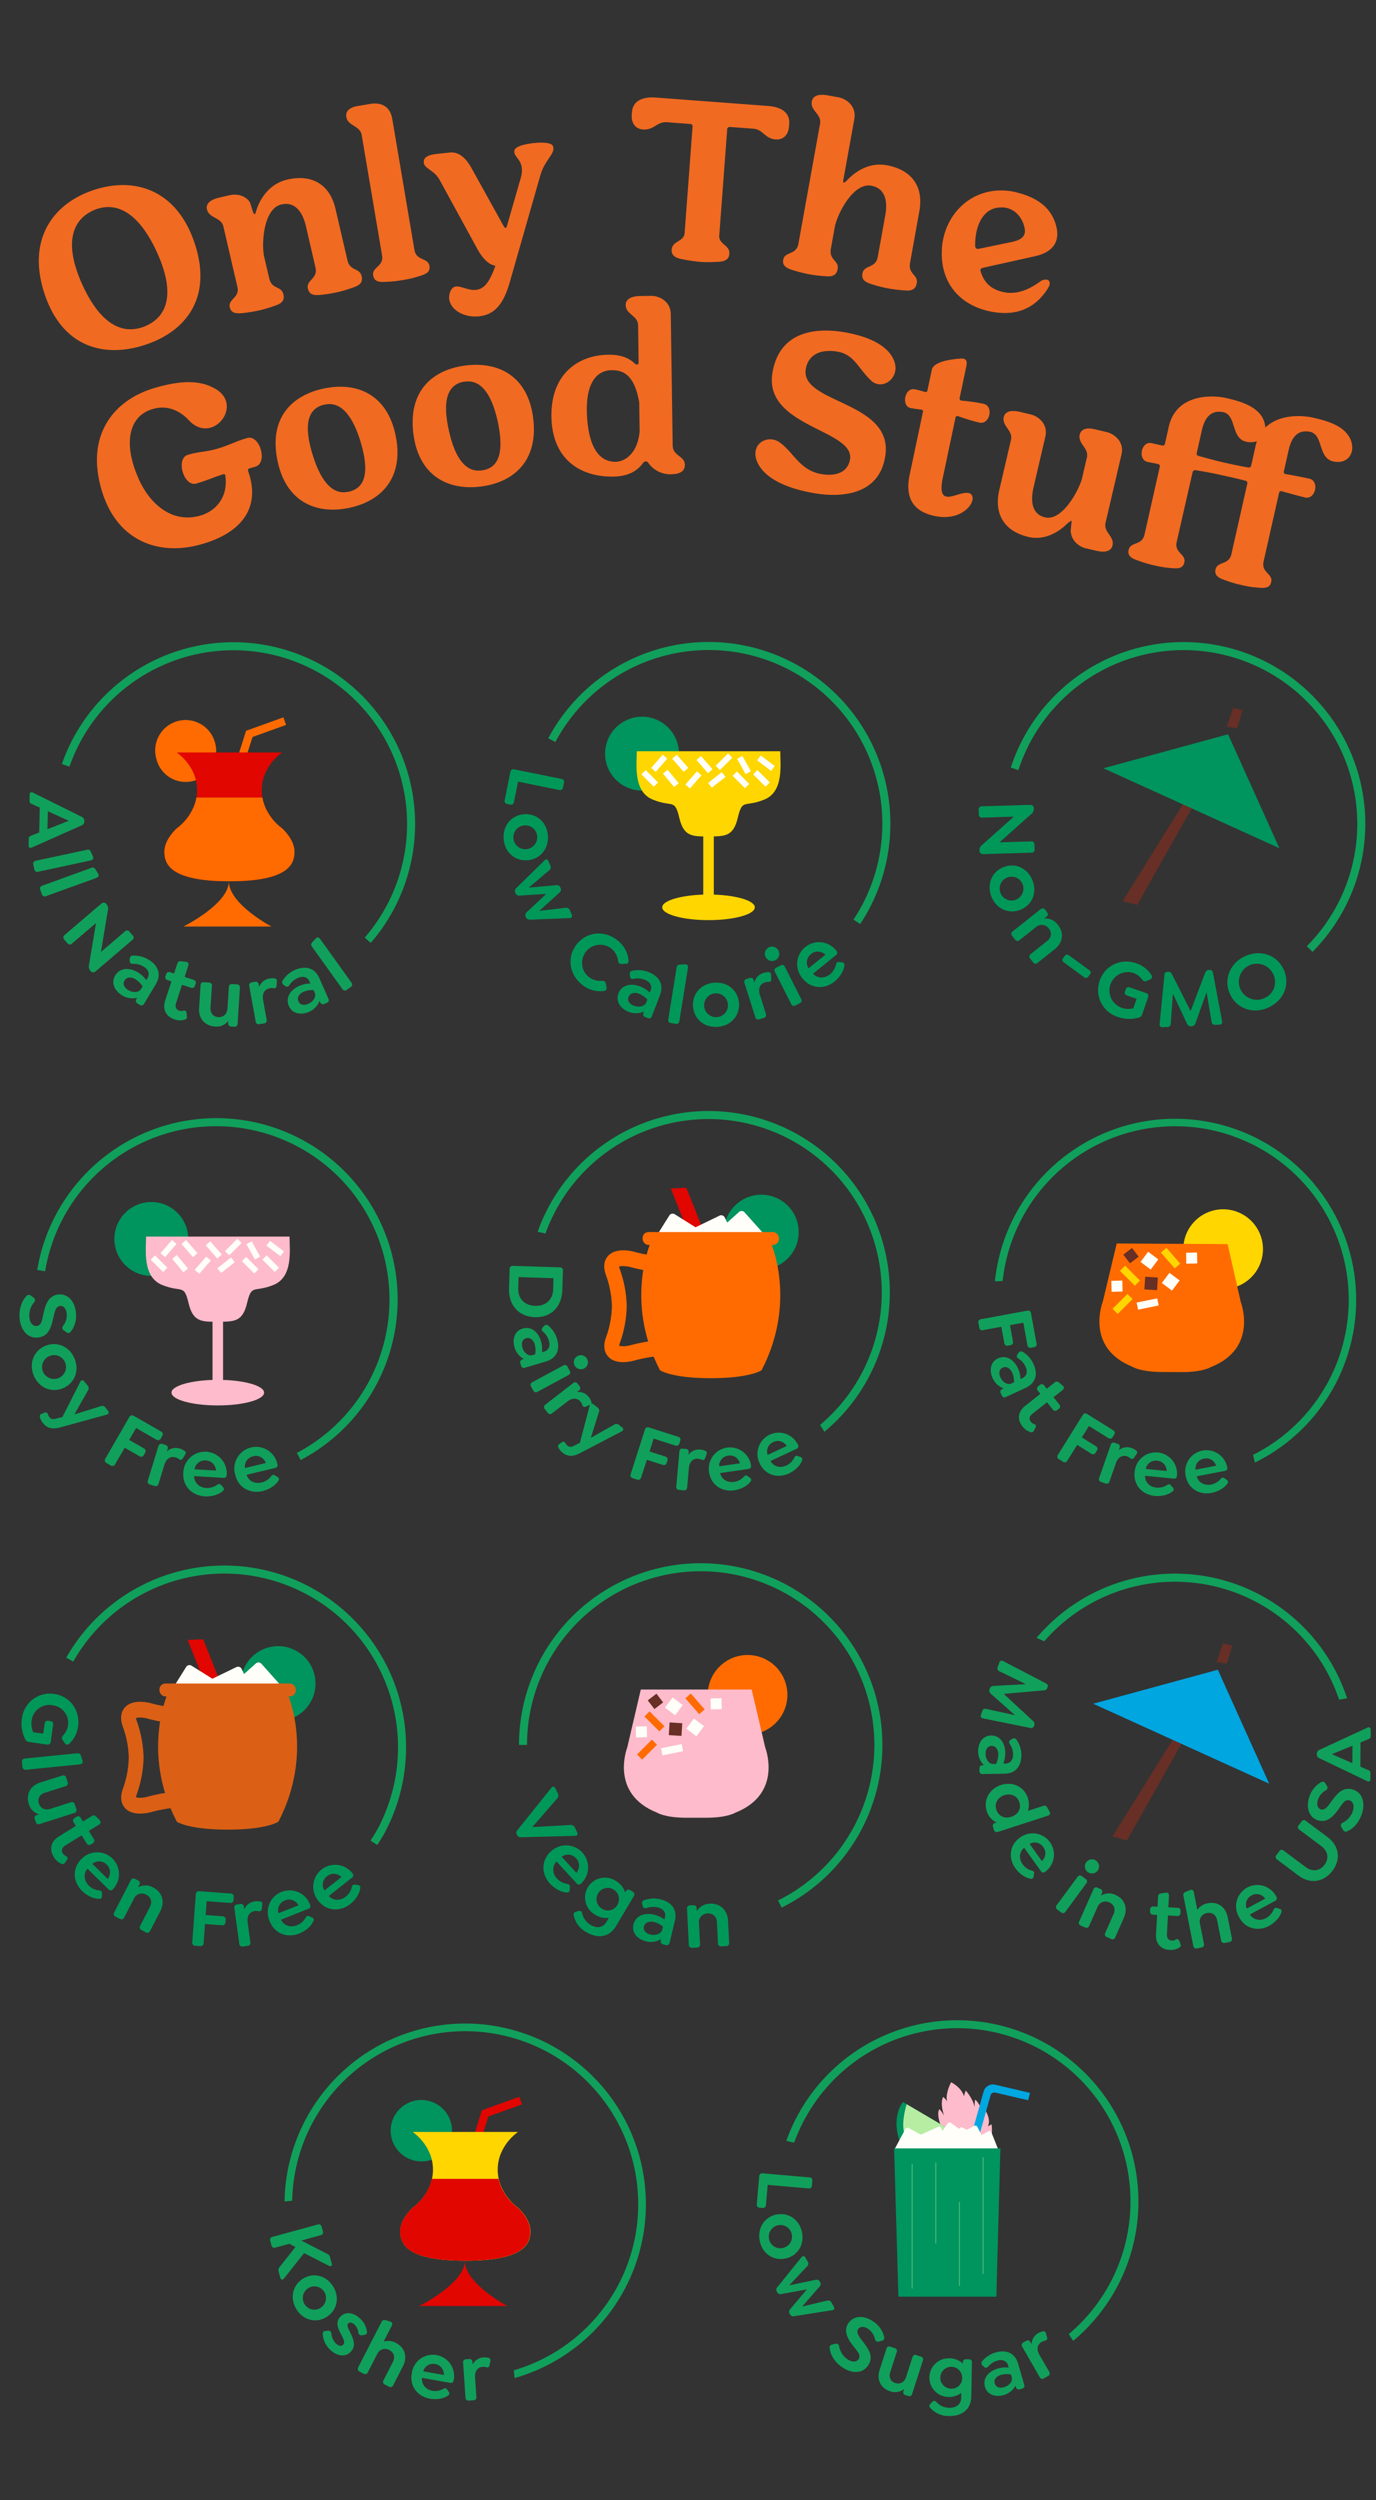 <svg id="Layer_1" data-name="Layer 1" xmlns="http://www.w3.org/2000/svg" xmlns:xlink="http://www.w3.org/1999/xlink" viewBox="0 0 721.5 1310.84"><rect x="0" y="0" width="721.5" height="1310.84" fill="#333333" stroke="none"/><defs><clipPath id="clip-path"><polygon points="5.97 242.87 6.97 242.87 5.97 243.87 5.97 242.87" style="fill:none"/></clipPath><clipPath id="clip-path-2"><polygon points="3.97 240.87 2.97 240.87 3.97 239.87 3.97 240.87" style="fill:none;clip-path:url(#clip-path)"/></clipPath><clipPath id="clip-path-3"><rect x="436.61" y="1091.83" width="121.33" height="112.4" style="fill:none"/></clipPath><clipPath id="clip-path-6"><rect x="476.87" y="1133.41" width="2.84" height="67.75" style="fill:none"/></clipPath><clipPath id="clip-path-8"><rect x="489.27" y="1132.64" width="2.84" height="44.91" style="fill:none"/></clipPath><clipPath id="clip-path-10"><rect x="501.67" y="1153.31" width="2.84" height="46.43" style="fill:none"/></clipPath><clipPath id="clip-path-12"><rect x="514.07" y="1129.88" width="2.84" height="63.62" style="fill:none"/></clipPath></defs><path d="M34.43,401.28A93.17,93.17,0,1,1,192.82,493" style="fill:none;stroke:#10a05b;stroke-miterlimit:10;stroke-width:4.207px"/><g style="isolation:isolate"><path d="M15,443.17l.07-3.44c0-1.1.65-1.31,1.76-1.77l3.73-1.47.27-13.05-3.68-1.67c-1.09-.46-1.7-.69-1.68-1.84l.06-3.22c0-1.1.65-1.66,1.75-1.11l25.47,12.64a2.22,2.22,0,0,1,1.46,2.1v.4a2.26,2.26,0,0,1-1.55,2.09L16.66,444.4C15.55,444.86,14.94,444.32,15,443.17Zm9.88-8.4,11.21-4.41-11-5Z" style="fill:#10a05b"/></g><g style="isolation:isolate"><path d="M18.73,451.32l27-5.79c1-.21,1.55.26,2,1.28l1,2.28c.51,1.11-.14,1.84-1.27,2.08L20,457.07a1.54,1.54,0,0,1-2-1.24l-.54-2.51A1.57,1.57,0,0,1,18.73,451.32Z" style="fill:#10a05b"/></g><g style="isolation:isolate"><path d="M22.13,464.4,48,455c1-.34,1.56.05,2.19,1l1.28,2.12c.65,1,.1,1.84-1,2.23l-26.41,9.55A1.54,1.54,0,0,1,22,469l-.87-2.4A1.56,1.56,0,0,1,22.13,464.4Z" style="fill:#10a05b"/></g><g style="isolation:isolate"><path d="M69.35,492.88,50.11,509.33a1.79,1.79,0,0,1-2.69-.3l-.23-.27a3.41,3.41,0,0,1-.49-3L50.34,484,37.77,494.7a1.56,1.56,0,0,1-2.43-.13l-1.63-1.91a1.59,1.59,0,0,1,.22-2.45l19.21-16.42a1.76,1.76,0,0,1,2.69.3l.23.27a3.4,3.4,0,0,1,.49,3l-3.61,21.76,12.57-10.74a1.53,1.53,0,0,1,2.4.15l1.63,1.91A1.56,1.56,0,0,1,69.35,492.88Z" style="fill:#10a05b"/></g><g style="isolation:isolate"><path d="M81.59,516.24l-6,10a1.52,1.52,0,0,1-2.29.63l-1.21-.74a1.56,1.56,0,0,1-.54-2.33l.39-.65a10.35,10.35,0,0,1-7.8-1.17c-4.41-2.67-5.9-6.93-3.71-10.55,2.34-3.85,7.13-4.44,12-1.52a15.1,15.1,0,0,1,4.28,4l.62-1c1.33-2.19.57-4.51-2-6.09a10.07,10.07,0,0,0-5.72-1.45,1.44,1.44,0,0,1-1.57-1.67l0-.81c0-1.33.74-1.82,1.67-1.83a14.56,14.56,0,0,1,8.24,2.16C82.63,506,85,510.66,81.59,516.24Zm-7.67,2.36.85-1.4a12.4,12.4,0,0,0-3.67-3.72c-2.38-1.44-4.7-1.19-5.79.62s-.25,3.71,2,5.06C69.74,520.65,72.8,520.45,73.92,518.6Z" style="fill:#10a05b"/></g><g style="isolation:isolate"><path d="M96.67,534.7a8.57,8.57,0,0,1-5.13-.19c-4-1.3-6.6-4.75-4.9-9.94l3.25-10-2-.67a1.57,1.57,0,0,1-1.12-2.13l.34-1a1.53,1.53,0,0,1,2.14-1l2,.67L93,505.15c.32-1,1-1.25,2.13-1.12l2.41.28c1.21.12,1.51,1.05,1.15,2.14l-1.88,5.77,4.65,1.52a1.53,1.53,0,0,1,1.12,2.08l-.34,1a1.57,1.57,0,0,1-2.15,1.06l-4.65-1.52-3.08,9.46c-.77,2.35.07,3.59,1.71,4.13a4.16,4.16,0,0,0,2.13,0c1.15-.27,1.48.29,1.62,1.13l.18,2C98.14,534.16,97.34,534.5,96.67,534.7Z" style="fill:#10a05b"/></g><g style="isolation:isolate"><path d="M125.81,517.91l-1.23,18.83a1.57,1.57,0,0,1-1.79,1.61l-1.58-.11a1.56,1.56,0,0,1-1.56-1.82l.08-1.19a7.7,7.7,0,0,1-7,3c-5.37-.35-8.7-4.24-8.34-9.65l.78-12.06A1.5,1.5,0,0,1,107,515l2.55.17a1.54,1.54,0,0,1,1.57,1.78l-.75,11.4c-.18,2.77,1.37,4.77,4.05,4.95s4.66-1.6,4.85-4.5l.74-11.27a1.49,1.49,0,0,1,1.73-1.56l2.55.16A1.54,1.54,0,0,1,125.81,517.91Z" style="fill:#10a05b"/></g><g style="isolation:isolate"><path d="M145.19,514.58l-.17,2.27a1.26,1.26,0,0,1-1.56,1.31,5.67,5.67,0,0,0-2,0c-2.87.51-4.08,3-3.52,6.09l1.86,10.33a1.53,1.53,0,0,1-1.3,2L136,537a1.57,1.57,0,0,1-1.95-1.4l-3.35-18.57a1.54,1.54,0,0,1,1.36-1.95l1.65-.3a1.54,1.54,0,0,1,1.94,1.36l.24,1.34a7,7,0,0,1,5.22-4.39,9.25,9.25,0,0,1,2.8-.1C144.61,513.11,145.28,513.35,145.19,514.58Z" style="fill:#10a05b"/></g><g style="isolation:isolate"><path d="M167.51,513l4.65,10.59a1.5,1.5,0,0,1-.79,2.22l-1.29.57a1.55,1.55,0,0,1-2.21-.9l-.3-.68a10.38,10.38,0,0,1-5.4,5.68c-4.7,2.06-9,.85-10.71-3-1.8-4.1.45-8.34,5.59-10.6a14.85,14.85,0,0,1,5.69-1.21l-.47-1.09c-1-2.32-3.35-3-6.12-1.81a10,10,0,0,0-4.45,3.82,1.41,1.41,0,0,1-2.25.32l-.64-.48a1.58,1.58,0,0,1-.53-2.4,14.38,14.38,0,0,1,6.45-5.47C159.79,506.35,164.9,507.07,167.51,513Zm-2.46,7.59-.65-1.48a12.28,12.28,0,0,0-5.13.86c-2.53,1.11-3.65,3.14-2.8,5.06s2.89,2.33,5.25,1.29C164.33,525.18,165.91,522.57,165.05,520.6Z" style="fill:#10a05b"/></g><g style="isolation:isolate"><path d="M179.51,518.58l-16-22.32c-.59-.82-.38-1.51.36-2.37l1.68-1.8c.81-.9,1.74-.59,2.4.34l16.29,22.75a1.53,1.53,0,0,1-.32,2.34L181.87,519A1.56,1.56,0,0,1,179.51,518.58Z" style="fill:#10a05b"/></g><polyline points="124.9 403.15 130.71 384.8 149.3 378.11" style="fill:none;stroke:#ff6b00;stroke-miterlimit:10;stroke-width:4.207px"/><path d="M103.76,408.69a16.29,16.29,0,0,1-10.42.79A15.77,15.77,0,0,1,82,397.92a15.95,15.95,0,1,1,30.76-8.44l.1.37a16.14,16.14,0,0,1,.52,4.21" style="fill:#ff6b00"/><path d="M120.28,462.08c30.64,0,34.14-8.8,34.14-15.44s-6.51-12.32-6.51-12.32-10.66-7.23-10.66-20,10.66-19.77,10.66-19.77H92.66s10.68,7,10.68,19.77-10.66,20-10.66,20-6.51,5.69-6.51,12.32S89.64,462.08,120.28,462.08Z" style="fill:#e10600"/><g style="clip-path:url(#clip-path-2)"><path d="M121.91,378c30.64,0,34.14-8.8,34.14-15.44s-6.51-12.32-6.51-12.32-10.66-7.23-10.66-20,10.66-19.77,10.66-19.77H94.29s10.68,7,10.68,19.77-10.66,20-10.66,20S87.8,356,87.8,362.6,91.27,378,121.91,378Z" style="fill:#ff6b00"/></g><path d="M142.34,485.81H96.18S120,474,120,462.08C120,474.05,142.34,485.81,142.34,485.81Z" style="fill:#ff6b00"/><path d="M289.34,388.09a93.18,93.18,0,1,1,164.48,87.62h0q-2.1,3.92-4.54,7.62" style="fill:none;stroke:#10a05b;stroke-miterlimit:10;stroke-width:4.207px"/><g style="isolation:isolate"><path d="M269.67,403.41l24.72,5a1.55,1.55,0,0,1,1.34,2l-.51,2.51a1.53,1.53,0,0,1-2,1.3l-21.57-4.4-2.17,10.63a1.57,1.57,0,0,1-2,1.4l-1.51-.31a1.6,1.6,0,0,1-1.33-2.08l3-14.78A1.55,1.55,0,0,1,269.67,403.41Z" style="fill:#009859"/></g><g style="isolation:isolate"><path d="M274.84,426.93c6.61-.47,12,4.3,12.44,11.27s-4.14,12.39-10.76,12.85-11.95-4.26-12.43-11.23S268.22,427.39,274.84,426.93Zm1.28,18.3a6.26,6.26,0,1,0-6.92-5.77A6.2,6.2,0,0,0,276.12,445.23Z" style="fill:#009859"/></g><g style="isolation:isolate"><path d="M298.75,481.38l-20.64.81c-1.29,0-1.94-.36-2.33-1.25l-.1-.24a2.08,2.08,0,0,1,.67-2.57l10.08-9.44-13.8.88a2.06,2.06,0,0,1-2.33-1.25l-.11-.25a2.1,2.1,0,0,1,.67-2.56l14.71-14.45c.77-.77,1.63-.47,2,.47l1,2.27a2,2,0,0,1-.69,2.62l-10.67,9,14.36-1.27a1.91,1.91,0,0,1,2.27,1.23l.09.2a1.94,1.94,0,0,1-.65,2.5l-10.48,9.53L296.4,476a2.06,2.06,0,0,1,2.39,1.28l1,2.31C300.2,480.5,299.84,481.34,298.75,481.38Z" style="fill:#009859"/></g><g style="isolation:isolate"><path d="M302.5,495c5.36-6.64,14.62-7.35,21.36-1.9a15.07,15.07,0,0,1,5.71,10.46,1.46,1.46,0,0,1-1.57,1.8l-2.1.07a1.7,1.7,0,0,1-1.81-1.63,9.8,9.8,0,0,0-3.58-6.47,9.51,9.51,0,0,0-11.95,14.79,9.75,9.75,0,0,0,7.08,2.14c1.13-.06,1.77.34,2,1.42l.4,2a1.48,1.48,0,0,1-1.43,1.92,15,15,0,0,1-11.49-3.37C298.4,510.8,297.13,501.59,302.5,495Z" style="fill:#009859"/></g><g style="isolation:isolate"><path d="M346,521.94l-4.2,10.86a1.51,1.51,0,0,1-2.14,1l-1.32-.51a1.57,1.57,0,0,1-.94-2.21l.27-.7a10.47,10.47,0,0,1-7.88.22c-4.82-1.86-7-5.79-5.51-9.74,1.62-4.2,6.24-5.63,11.51-3.59a15,15,0,0,1,4.92,3.17l.42-1.11c.93-2.39-.23-4.53-3.07-5.63a10.07,10.07,0,0,0-5.88-.43,1.43,1.43,0,0,1-1.84-1.37l-.11-.8a1.59,1.59,0,0,1,1.32-2.09,14.52,14.52,0,0,1,8.49.68C345.26,511.71,348.39,515.85,346,521.94Zm-7.14,3.67.59-1.52a12.37,12.37,0,0,0-4.27-3c-2.6-1-4.83-.35-5.59,1.62s.41,3.71,2.84,4.64C335.14,528.37,338.12,527.63,338.9,525.61Z" style="fill:#009859"/></g><g style="isolation:isolate"><path d="M350.41,534.45l4.41-27.29c.16-1,.8-1.35,1.93-1.44l2.48-.09c1.23-.07,1.67.81,1.48,1.94l-4.49,27.82a1.54,1.54,0,0,1-1.89,1.44l-2.54-.41A1.56,1.56,0,0,1,350.41,534.45Z" style="fill:#009859"/></g><g style="isolation:isolate"><path d="M363.38,527.43c-.33-6.62,4.53-11.85,11.5-12.2s12.29,4.38,12.62,11S383,538.08,376,538.43,363.71,534.05,363.38,527.43Zm18.3-.91a6.25,6.25,0,1,0-5.89,6.79A6.19,6.19,0,0,0,381.68,526.52Z" style="fill:#009859"/></g><g style="isolation:isolate"><path d="M404.32,511.08l.12,2.27c0,1.14-.6,1.47-1.37,1.49a5.94,5.94,0,0,0-1.95.25c-2.77.87-3.66,3.45-2.7,6.47l3.15,10a1.52,1.52,0,0,1-1,2.12l-2.43.77a1.56,1.56,0,0,1-2.11-1.13l-5.66-17.93a1.52,1.52,0,0,1,1.09-2.09l1.59-.51a1.54,1.54,0,0,1,2.1,1.09l.41,1.3a6.91,6.91,0,0,1,4.59-5,8.87,8.87,0,0,1,2.76-.45C403.56,509.71,404.25,509.86,404.32,511.08Z" style="fill:#009859"/></g><g style="isolation:isolate"><path d="M401.46,501.81a3.78,3.78,0,1,1,5.09,1.67A3.8,3.8,0,0,1,401.46,501.81Zm13.37,24.59-8.49-16.81a1.52,1.52,0,0,1,.74-2.24l2.27-1.15a1.49,1.49,0,0,1,2.21.76l8.49,16.8a1.52,1.52,0,0,1-.67,2.26l-2.28,1.15A1.56,1.56,0,0,1,414.83,526.4Z" style="fill:#009859"/></g><g style="isolation:isolate"><path d="M435.21,510.84a9,9,0,0,0,3.12-5.08c.23-1,.62-1.47,1.65-1.33l1.49.15c1.18.13,1.32.87,1.28,1.59-.31,3.2-2.71,6.5-5.15,8.47-5.16,4.17-12.22,4-16.66-1.49a11.46,11.46,0,1,1,17.51-14.77,1.55,1.55,0,0,1-.27,2.55l-11.9,9.62C428.91,513.25,432.56,513,435.21,510.84ZM424,507.7l8.81-7.12a6.06,6.06,0,0,0-3.35-1.61,5.38,5.38,0,0,0-4.19,1.28A5.49,5.49,0,0,0,424,507.7Z" style="fill:#009859"/></g><circle cx="336.65" cy="395.16" r="19.37" style="fill:#00945e"/><path d="M409.13,393.91H333.9c0,6.91-2,21.16,8.42,25.37s11.41-.78,13.87,9.55c2.35,9.91,6.86,9.76,15.32,9.73s13,.18,15.33-9.73c2.5-10.35,3.42-5.35,13.86-9.55S409.13,400.84,409.13,393.91Z" style="fill:#ffd600"/><rect x="355.09" y="395.62" width="3.16" height="9.17" transform="translate(-175.07 332.16) rotate(-41)" style="fill:#fffef9"/><rect x="367.82" y="396.33" width="3.16" height="9.17" transform="translate(-172.41 340.69) rotate(-41)" style="fill:#fffef9"/><rect x="359.02" y="407.34" width="9.17" height="3.16" transform="translate(-183.56 415.07) rotate(-49)" style="fill:#fffef9"/><rect x="350.17" y="403.55" width="3.16" height="9.17" transform="translate(-179.57 318.71) rotate(-39.69)" style="fill:#fffef9"/><rect x="400.03" y="395.59" width="3.16" height="9.17" transform="translate(-159.62 480.47) rotate(-53.04)" style="fill:#fffef9"/><rect x="341.08" y="398.64" width="9.17" height="3.16" transform="translate(-183.16 398.52) rotate(-49)" style="fill:#fffef9"/><rect x="397.68" y="403.54" width="3.16" height="9.17" transform="translate(-171.65 401.86) rotate(-45)" style="fill:#fffef9"/><rect x="375.03" y="397.84" width="9.17" height="3.16" transform="translate(-171.24 385.41) rotate(-45)" style="fill:#fffef9"/><rect x="388.54" y="396.56" width="3.16" height="9.17" transform="translate(-146.04 241.02) rotate(-29.17)" style="fill:#fffef9"/><rect x="371.26" y="407.35" width="9.17" height="3.16" transform="translate(-172.43 320.19) rotate(-38.22)" style="fill:#fffef9"/><rect x="386.93" y="404.32" width="3.16" height="9.17" transform="translate(-175.35 394.48) rotate(-45)" style="fill:#fffef9"/><rect x="339.11" y="403.55" width="3.16" height="9.17" transform="translate(-188.81 360.45) rotate(-45)" style="fill:#fffef9"/><rect x="368.75" y="423.36" width="5.53" height="52.05" style="fill:#ffd600"/><ellipse cx="371.51" cy="475.74" rx="24.28" ry="6.71" style="fill:#ffd600"/><path d="M532,403.12a93.18,93.18,0,1,1,154.72,94.49" style="fill:none;stroke:#10a05b;stroke-miterlimit:10;stroke-width:4.207px"/><g style="isolation:isolate"><path d="M540.82,447.08l-25.33.76a1.79,1.79,0,0,1-1.91-1.93v-.35a3.4,3.4,0,0,1,1.51-2.65l16.52-14.72-16.55.5a1.57,1.57,0,0,1-1.82-1.62l-.07-2.52a1.59,1.59,0,0,1,1.71-1.77l25.29-.76a1.77,1.77,0,0,1,1.91,1.93v.35a3.38,3.38,0,0,1-1.51,2.65l-16.48,14.72,16.55-.5a1.53,1.53,0,0,1,1.77,1.63l.08,2.51A1.56,1.56,0,0,1,540.82,447.08Z" style="fill:#009859"/></g><g style="isolation:isolate"><path d="M526.28,454.62c6.15-2.38,12.62.59,15.13,7.07s-.3,13-6.45,15.37-12.61-.54-15.12-7S520.13,457,526.28,454.62Zm6.59,17a6.23,6.23,0,1,0-8.27-3.44A6.16,6.16,0,0,0,532.87,471.64Z" style="fill:#009859"/></g><g style="isolation:isolate"><path d="M553,497.73l-8.91,7.08a1.52,1.52,0,0,1-2.35-.2l-1.58-2a1.56,1.56,0,0,1,.3-2.37l8.58-6.81c2.26-1.8,2.68-4.37.9-6.59a4.54,4.54,0,0,0-6.74-.74l-8.57,6.81a1.51,1.51,0,0,1-2.34-.21l-1.58-2a1.55,1.55,0,0,1,.3-2.36l14.67-11.66A1.52,1.52,0,0,1,548,477l1,1.31a1.52,1.52,0,0,1-.27,2.33l-1.17.93a8.07,8.07,0,0,1,7.1,3.31C558.1,489.09,557.39,494.24,553,497.73Z" style="fill:#009859"/></g><g style="isolation:isolate"><path d="M557.48,502.3l.76-1a1.51,1.51,0,0,1,2.32-.33l10.57,7.7a1.47,1.47,0,0,1,.36,2.29l-.75,1a1.51,1.51,0,0,1-2.31.4l-10.58-7.71A1.54,1.54,0,0,1,557.48,502.3Z" style="fill:#009859"/></g><g style="isolation:isolate"><path d="M576.63,514.18c2.77-8,11.06-11.9,19.19-9.1a15.12,15.12,0,0,1,7.91,6.14,1.5,1.5,0,0,1-.76,2.35l-1.71.76a1.89,1.89,0,0,1-2.47-.81,9.85,9.85,0,0,0-4.57-3.39,9.64,9.64,0,0,0-6.17,18.26,11.24,11.24,0,0,0,6.19.32l1.73-5-5-1.74a1.52,1.52,0,0,1-1.08-2.14l.37-1.09a1.55,1.55,0,0,1,2.18-1l8.5,2.94a1.57,1.57,0,0,1,1.06,2.18l-3.13,9.09a2.82,2.82,0,0,1-2.4,1.79,18.28,18.28,0,0,1-10.39-.56A14.73,14.73,0,0,1,576.63,514.18Z" style="fill:#009859"/></g><g style="isolation:isolate"><path d="M639.28,537.24l-2.2.1c-1.1,0-1.61-.54-1.8-1.64l-2.61-15.5-5.79,16.2a2.3,2.3,0,0,1-2,1.73l-.36,0a2.24,2.24,0,0,1-2.19-1.54L615,521l-1.12,15.68c-.09,1.1-.59,1.74-1.69,1.79l-2.51.12a1.39,1.39,0,0,1-1.62-1.65l2.51-25.8a1.56,1.56,0,0,1,1.65-1.58l.36,0a2.07,2.07,0,0,1,2,1.41l9.72,19.15,7.59-19.95a2.13,2.13,0,0,1,1.92-1.59l.35,0A1.63,1.63,0,0,1,636,510l4.8,25.47A1.38,1.38,0,0,1,639.28,537.24Z" style="fill:#009859"/></g><g style="isolation:isolate"><path d="M645.05,521.47c-3.65-7.64-.32-16.24,7.6-20s16.7-1,20.35,6.67.36,16.21-7.6,20S648.7,529.11,645.05,521.47Zm22.53-10.76a9.46,9.46,0,1,0-4.49,12.6A9.21,9.21,0,0,0,667.58,510.71Z" style="fill:#009859"/></g><polygon points="633.83 399.87 588.65 472.48 596.29 474.5 643.7 390.38 633.83 399.87" style="fill:#672f25"/><polygon points="643.25 381.05 648.69 381.77 651.5 372.41 646.63 371.15 643.25 381.05" style="fill:#672f25"/><polygon points="578.57 402.83 670.84 444.74 643.92 385 578.57 402.83" style="fill:#00945e"/><path d="M36.58,870.18a93.18,93.18,0,0,1,163.57,89.25c-1.26,2.33-2.63,4.59-4.09,6.8" style="fill:none;stroke:#10a05b;stroke-miterlimit:10;stroke-width:4.207px"/><g style="isolation:isolate"><path d="M28.37,888.18c8.38,1.2,13.78,8.62,12.55,17.13a15.09,15.09,0,0,1-4.54,8.92,1.5,1.5,0,0,1-2.45-.31l-1.07-1.53a1.91,1.91,0,0,1,.33-2.58,9.86,9.86,0,0,0,2.48-5.13,9.29,9.29,0,0,0-8.15-10.57,9.33,9.33,0,0,0-10.95,8,11.3,11.3,0,0,0,.85,6.14l5.24.75.76-5.28a1.53,1.53,0,0,1,1.91-1.46l1.13.16a1.55,1.55,0,0,1,1.42,1.94l-1.29,8.9a1.57,1.57,0,0,1-1.94,1.46l-9.52-1.37c-1.13-.16-1.7-.87-2.2-2A18.22,18.22,0,0,1,11.51,901,14.73,14.73,0,0,1,28.37,888.18Z" style="fill:#009859"/></g><g style="isolation:isolate"><path d="M13.07,922.05l27.57-2.76c1-.1,1.51.43,1.89,1.51l.72,2.37c.39,1.17-.35,1.82-1.49,1.94l-28.1,2.81a1.54,1.54,0,0,1-1.88-1.46l-.26-2.56A1.57,1.57,0,0,1,13.07,922.05Z" style="fill:#009859"/></g><g style="isolation:isolate"><path d="M38.86,950.63l-18,5.74a1.56,1.56,0,0,1-2.14-1.08l-.49-1.51a1.56,1.56,0,0,1,1.13-2.12l1.14-.36a7.69,7.69,0,0,1-5.37-5.37c-1.64-5.13.77-9.64,5.94-11.29L32.59,931a1.5,1.5,0,0,1,2.09,1l.78,2.43a1.54,1.54,0,0,1-1.09,2.11L23.49,940c-2.65.84-3.95,3-3.13,5.58s3.19,3.75,6,2.86l10.75-3.42a1.5,1.5,0,0,1,2.1,1l.77,2.44A1.53,1.53,0,0,1,38.86,950.63Z" style="fill:#009859"/></g><g style="isolation:isolate"><path d="M32,977.15a8.55,8.55,0,0,1-3.8-3.45c-2.21-3.56-2-7.9,2.65-10.78l8.92-5.54-1.14-1.83a1.56,1.56,0,0,1,.51-2.34l.94-.59a1.53,1.53,0,0,1,2.29.6l1.14,1.84,4.72-2.93c.86-.54,1.58-.3,2.35.52l1.67,1.76c.85.88.48,1.78-.5,2.39L46.54,960l2.58,4.15a1.54,1.54,0,0,1-.48,2.33l-.93.58a1.57,1.57,0,0,1-2.33-.58l-2.59-4.16-8.46,5.26c-2.1,1.3-2.26,2.8-1.35,4.26a3.93,3.93,0,0,0,1.63,1.37c1.06.54.94,1.19.51,1.92L34,976.79C33.44,977.69,32.6,977.43,32,977.15Z" style="fill:#009859"/></g><g style="isolation:isolate"><path d="M46.59,988.69a8.89,8.89,0,0,0,5.39,2.5c1,.12,1.53.46,1.51,1.49l0,1.49c0,1.19-.71,1.41-1.42,1.45-3.21.07-6.76-1.93-9-4.12-4.73-4.63-5.39-11.64-.45-16.67A11.43,11.43,0,1,1,59.3,990.47a1.55,1.55,0,0,1-2.56,0L45.85,979.81C43.48,982.74,44.17,986.32,46.59,988.69Zm1.82-11.43,8.06,7.9a5.91,5.91,0,0,0,1.21-3.5,5.37,5.37,0,0,0-1.75-4A5.48,5.48,0,0,0,48.41,977.26Z" style="fill:#009859"/></g><g style="isolation:isolate"><path d="M84,1002.19l-5.28,10.21a1.53,1.53,0,0,1-2.24.78L74.23,1012a1.57,1.57,0,0,1-.7-2.3l5.07-9.81c1.34-2.59.67-5.13-1.89-6.45a4.58,4.58,0,0,0-6.51,2.11l-5.07,9.81a1.53,1.53,0,0,1-2.24.78L60.61,1005a1.56,1.56,0,0,1-.7-2.3l8.68-16.8a1.54,1.54,0,0,1,2.27-.72l1.49.77a1.53,1.53,0,0,1,.72,2.26l-.69,1.34a8.15,8.15,0,0,1,7.9.1C85.15,992.13,86.63,997.17,84,1002.19Z" style="fill:#009859"/></g><g style="isolation:isolate"><path d="M100.82,1018.32l1.85-25.11a1.6,1.6,0,0,1,1.89-1.59l16.36,1.21a1.56,1.56,0,0,1,1.64,1.8l-.12,1.54a1.59,1.59,0,0,1-1.88,1.59l-12.18-.9-.54,7.25,8.84.66a1.58,1.58,0,0,1,1.63,1.84l-.1,1.32a1.55,1.55,0,0,1-1.88,1.54l-8.84-.65-.73,9.94a1.55,1.55,0,0,1-1.8,1.63l-2.55-.18A1.6,1.6,0,0,1,100.82,1018.32Z" style="fill:#009859"/></g><g style="isolation:isolate"><path d="M137.51,998.59l-.27,2.27a1.26,1.26,0,0,1-1.61,1.24,6,6,0,0,0-2-.09c-2.89.39-4.21,2.79-3.78,5.94l1.41,10.4a1.53,1.53,0,0,1-1.39,1.92l-2.53.35a1.56,1.56,0,0,1-1.89-1.48l-2.54-18.7a1.54,1.54,0,0,1,1.44-1.89l1.66-.22a1.52,1.52,0,0,1,1.88,1.43l.19,1.36a6.92,6.92,0,0,1,5.4-4.16,8.71,8.71,0,0,1,2.8,0A1.25,1.25,0,0,1,137.51,998.59Z" style="fill:#009859"/></g><g style="isolation:isolate"><path d="M155.73,1009.47a8.93,8.93,0,0,0,4.47-3.91c.51-.87,1-1.22,2-.79l1.38.6a1.27,1.27,0,0,1,.75,1.88c-1.24,3-4.5,5.4-7.42,6.56-6.15,2.45-12.83.22-15.44-6.35a11.44,11.44,0,1,1,21.06-8.9,1.54,1.54,0,0,1-1,2.35l-14.19,5.65C149,1009.91,152.57,1010.73,155.73,1009.47Zm-9.73-6.29L156.5,999a6,6,0,0,0-2.71-2.53,5.34,5.34,0,0,0-4.38,0A5.49,5.49,0,0,0,146,1003.18Z" style="fill:#009859"/></g><g style="isolation:isolate"><path d="M181.28,994.49a9,9,0,0,0,3.19-5c.25-1,.65-1.47,1.67-1.31l1.5.18c1.18.14,1.31.88,1.25,1.6-.35,3.21-2.79,6.48-5.27,8.42-5.23,4.1-12.29,3.85-16.67-1.72a11.48,11.48,0,1,1,17.75-14.56,1.55,1.55,0,0,1-.31,2.55l-12,9.47C174.94,996.82,178.59,996.6,181.28,994.49Zm-11.15-3.3,8.92-7a6,6,0,0,0-3.34-1.66,5.36,5.36,0,0,0-4.21,1.22A5.49,5.49,0,0,0,170.13,991.19Z" style="fill:#009859"/></g><polygon points="124.52 925.68 132.17 924.08 106.54 859.5 98.41 859.88 124.52 925.68" style="fill:#e10600"/><circle cx="145.85" cy="882.72" r="19.6" style="fill:#00945e"/><rect x="90.52" y="876.82" width="23.98" height="23.98" rx="1.92" transform="translate(-705.1 503.76) rotate(-57.93)" style="fill:#fffef9"/><rect x="108.25" y="877.24" width="23.98" height="23.98" rx="1.92" transform="translate(-375.69 141.4) rotate(-25.85)" style="fill:#fffef9"/><rect x="122.76" y="875.77" width="23.98" height="23.98" rx="1.92" transform="translate(-557.42 315.77) rotate(-41.8)" style="fill:#fffef9"/><path d="M150.46,887.24H88.24s-14.59,31.19,4.47,67.91c0,0,5.83,4.18,26.64,4.18S146,955.15,146,955.15C165,918.43,150.46,887.24,150.46,887.24Z" style="fill:#db6015"/><path d="M73.48,950.92c-2.79,0-6-.63-8-3-1.48-1.68-2.88-4.74-1.13-9.77a50.9,50.9,0,0,0,3.16-16.51v-.06a51,51,0,0,0-3.2-16.52c-1.75-5-.35-8.08,1.13-9.76,4.25-4.83,13-2.46,14-2.17A88.63,88.63,0,0,0,90,895.24l-1,8.19a93.63,93.63,0,0,1-11.82-2.36c-2-.57-4.84-.68-5.86-.25a5.38,5.38,0,0,0,.32,1.36,60.91,60.91,0,0,1,3.64,19.36v.06A61.29,61.29,0,0,1,71.65,941a4.82,4.82,0,0,0-.32,1.36c1,.43,3.88.32,5.86-.25A91.77,91.77,0,0,1,89,939.75L90,948l-.48-4.11L90,948a82.68,82.68,0,0,0-10.66,2.11A22.79,22.79,0,0,1,73.48,950.92Z" style="fill:#db6015"/><rect x="83.61" y="882.72" width="71.46" height="6.76" rx="3.08" style="fill:#db6015"/><path d="M274.24,914.91a93.17,93.17,0,1,1,134.67,83.43" style="fill:none;stroke:#10a05b;stroke-miterlimit:10;stroke-width:4.207px"/><g style="isolation:isolate"><path d="M301.69,962.58l-28.19.73c-1.26,0-1.93-.23-2.38-1.14l-.16-.31c-.43-.87-.23-1.56.57-2.54l17.63-22c.71-.94,1.62-.51,2.11.48l1.25,2.53a2.28,2.28,0,0,1-.49,2.8L279.1,958l19.79-1.09a2.33,2.33,0,0,1,2.54,1.35l1.15,2.33C303.07,961.6,302.87,962.58,301.69,962.58Z" style="fill:#009859"/></g><g style="isolation:isolate"><path d="M292.06,985a9.07,9.07,0,0,0,5.31,2.81c1,.17,1.52.54,1.44,1.58l-.06,1.51c-.05,1.19-.79,1.38-1.51,1.38-3.24-.1-6.71-2.3-8.85-4.63-4.52-4.92-4.82-12,.43-16.84a11.54,11.54,0,1,1,16,16.65,1.55,1.55,0,0,1-2.58-.11L291.78,976C289.23,978.85,289.74,982.5,292.06,985Zm2.44-11.43,7.71,8.39a6,6,0,0,0,1.41-3.47,5.36,5.36,0,0,0-1.56-4.13A5.53,5.53,0,0,0,294.5,973.59Z" style="fill:#009859"/></g><g style="isolation:isolate"><path d="M332.35,994.18l-9.27,15.62c-3.78,6.38-10.06,6.6-15.64,3.29a13,13,0,0,1-6.57-8.71,1.47,1.47,0,0,1,1.23-2l1.22-.41a1.48,1.48,0,0,1,1.95,1.21,9.27,9.27,0,0,0,4.46,6.13c2.92,1.73,6.3,1.74,8.21-1.49l1.35-2.27a10.57,10.57,0,0,1-6.89-1.43A10.39,10.39,0,1,1,323,986.29a10.46,10.46,0,0,1,4.79,6l.36-.61a1.52,1.52,0,0,1,2.29-.58l1.33.78A1.51,1.51,0,0,1,332.35,994.18Zm-8.64,4.62a5.89,5.89,0,1,0-8,2.05A5.67,5.67,0,0,0,323.71,998.8Z" style="fill:#009859"/></g><g style="isolation:isolate"><path d="M353.85,1007.22l-2.73,11.32a1.51,1.51,0,0,1-2,1.29l-1.38-.33a1.57,1.57,0,0,1-1.22-2.07l.18-.73a10.38,10.38,0,0,1-7.79,1.25c-5-1.21-7.73-4.81-6.74-8.93,1.06-4.37,5.45-6.39,10.94-5.07a15.22,15.22,0,0,1,5.29,2.5l.28-1.15c.6-2.49-.83-4.47-3.79-5.18a10,10,0,0,0-5.89.35,1.44,1.44,0,0,1-2-1.12l-.22-.78a1.6,1.6,0,0,1,1-2.25,14.55,14.55,0,0,1,8.5-.44C351.73,997.19,355.38,1000.88,353.85,1007.22Zm-6.6,4.58.39-1.59a12.46,12.46,0,0,0-4.63-2.43c-2.7-.65-4.84.29-5.33,2.34s.89,3.62,3.42,4.23C343.89,1015,346.75,1013.9,347.25,1011.8Z" style="fill:#009859"/></g><g style="isolation:isolate"><path d="M381.75,1007.14l.58,11.45a1.52,1.52,0,0,1-1.54,1.8l-2.55.13a1.56,1.56,0,0,1-1.76-1.63l-.56-11c-.15-2.91-2-4.76-4.87-4.61a4.58,4.58,0,0,0-4.56,5.09l.56,11a1.54,1.54,0,0,1-1.54,1.8l-2.56.12a1.56,1.56,0,0,1-1.76-1.63l-.95-18.85a1.54,1.54,0,0,1,1.59-1.76l1.67-.08a1.53,1.53,0,0,1,1.76,1.59l.08,1.49a8.16,8.16,0,0,1,6.86-3.88C377.67,997.9,381.47,1001.5,381.75,1007.14Z" style="fill:#009859"/></g><circle cx="391.99" cy="888.64" r="20.88" style="fill:#ff6b00"/><path d="M401.24,916.25l-7.1-30.39H336l-7.1,30.39s-9.53,24.18,15.64,34.18c0,0,4,2.6,14.8,2.66h11.5c10.76-.07,14.76-2.66,14.76-2.66C410.77,940.43,401.24,916.25,401.24,916.25Z" style="fill:#fdbbcb"/><rect x="362.53" y="887.86" width="3.8" height="11.03" transform="translate(-496.72 458.23) rotate(-41)" style="fill:#ff6b00"/><rect x="350.01" y="891.36" width="6.66" height="6.66" transform="translate(-574.33 640.22) rotate(-53.11)" style="fill:#fffef9"/><rect x="372.63" y="890.47" width="5.75" height="5.75" transform="translate(-20.79 9.03) rotate(-1.34)" style="fill:#fffef9"/><rect x="333.45" y="905.2" width="5.75" height="5.75" transform="translate(-21.14 8.11) rotate(-1.34)" style="fill:#fffef9"/><rect x="340.8" y="889.2" width="5.75" height="5.75" transform="translate(-472.56 394.42) rotate(-37.56)" style="fill:#672f25"/><rect x="346.89" y="915.52" width="11.03" height="3.8" transform="translate(-175.83 88.68) rotate(-11.5)" style="fill:#fffef9"/><rect x="341.24" y="897.06" width="3.8" height="11.03" transform="translate(-537.71 506.99) rotate(-45)" style="fill:#ff6b00"/><rect x="361.18" y="902.41" width="6.66" height="6.66" transform="translate(-578.7 653.57) rotate(-53.11)" style="fill:#fffef9"/><rect x="333.75" y="915.48" width="11.03" height="3.8" transform="translate(-549.32 508.59) rotate(-45)" style="fill:#ff6b00"/><rect x="350.9" y="903.32" width="6.66" height="6.66" transform="translate(-573.04 1202.77) rotate(-86.37)" style="fill:#672f25"/><path d="M113.34,586.28a95.25,95.25,0,0,0-93.83,79.59l4.15.69a90.89,90.89,0,1,1,132,95.26l2,3.72a95.09,95.09,0,0,0-44.25-179.26Z" style="fill:#10a05b"/><path d="M286,646.79A90.87,90.87,0,1,1,430,747.14l2.28,3.57A95.06,95.06,0,1,0,281.92,645.84Z" style="fill:#10a05b"/><path d="M269,663.73l24.54.77a1.54,1.54,0,0,1,1.62,1.77l-.31,10.14c-.28,8.94-6.05,14.49-14.39,14.22s-13.83-6.15-13.55-15.09l.32-10.14A1.58,1.58,0,0,1,269,663.73Zm2.73,11.79c-.17,5.33,3.24,9,8.88,9.18s9.26-3.28,9.43-8.61l.18-5.89-18.31-.57Z" style="fill:#10a05b"/><path d="M286.18,713.9l-10.88,3.22a1.47,1.47,0,0,1-2.06-1l-.39-1.32a1.52,1.52,0,0,1,1.14-2l.7-.21a10.18,10.18,0,0,1-4.86-6c-1.42-4.82.29-8.87,4.25-10,4.21-1.25,8.06,1.47,9.62,6.75a14.68,14.68,0,0,1,.48,5.69l1.11-.33c2.39-.71,3.36-2.88,2.52-5.73a9.8,9.8,0,0,0-3.17-4.8,1.39,1.39,0,0,1,0-2.23l.55-.57a1.56,1.56,0,0,1,2.4-.22,14.16,14.16,0,0,1,4.52,7C293.62,707.21,292.29,712.09,286.18,713.9Zm-7.08-3.33,1.52-.45a12,12,0,0,0-.2-5.09c-.77-2.6-2.6-3.94-4.58-3.36s-2.62,2.53-1.9,5C274.73,709.31,277.08,711.17,279.1,710.57Z" style="fill:#10a05b"/><path d="M279.16,724.7l16.2-8.74a1.49,1.49,0,0,1,2.21.66l1.19,2.2a1.46,1.46,0,0,1-.69,2.17l-16.19,8.74a1.49,1.49,0,0,1-2.23-.6l-1.19-2.2A1.52,1.52,0,0,1,279.16,724.7ZM302.84,711a3.69,3.69,0,1,1-1.5,5A3.7,3.7,0,0,1,302.84,711Z" style="fill:#10a05b"/><path d="M309.21,736.65l-2,.87a1.22,1.22,0,0,1-1.83-.75,5.91,5.91,0,0,0-.89-1.71c-1.74-2.24-4.41-2.19-6.86-.29L289.5,741a1.49,1.49,0,0,1-2.3-.23l-1.53-2a1.53,1.53,0,0,1,.33-2.32l14.55-11.26a1.49,1.49,0,0,1,2.29.29l1,1.29a1.49,1.49,0,0,1-.29,2.29l-1.05.82a6.75,6.75,0,0,1,6.14,2.53,8.62,8.62,0,0,1,1.35,2.38A1.22,1.22,0,0,1,309.21,736.65Z" style="fill:#10a05b"/><path d="M326.08,750.46l-22,11.48c-4.14,2.18-6.84,1.55-9.15-.31a7.61,7.61,0,0,1-2.11-2.59c-.24-.59-.44-1.3.39-1.85l1.42-1c.71-.48,1.34-.36,1.93.62a4.5,4.5,0,0,0,1,1.18c.77.62,1.66,1,3.35.1l3.16-1.59,5.16-19.66c.26-1,1.16-1.16,2-.51l2.17,1.75a2,2,0,0,1,.55,2.54l-4.15,13.29,12.11-6.85a2,2,0,0,1,2.57,0l1.74,1.4C327,749.08,327,750,326.08,750.46Z" style="fill:#10a05b"/><path d="M330.69,772.94l7.47-23.39a1.55,1.55,0,0,1,2.15-1.08l15.24,4.87a1.52,1.52,0,0,1,1.14,2.08l-.46,1.43a1.55,1.55,0,0,1-2.15,1.08l-11.35-3.63-2.15,6.77,8.23,2.62a1.55,1.55,0,0,1,1.13,2.12l-.39,1.23a1.53,1.53,0,0,1-2.14,1l-8.23-2.63-3,9.26a1.52,1.52,0,0,1-2.08,1.14l-2.37-.76A1.55,1.55,0,0,1,330.69,772.94Z" style="fill:#10a05b"/><path d="M370.48,762.45l-.75,2.09a1.23,1.23,0,0,1-1.8.83,6,6,0,0,0-1.85-.51c-2.83-.25-4.6,1.75-4.87,4.84l-.9,10.19a1.5,1.5,0,0,1-1.74,1.53l-2.48-.22a1.52,1.52,0,0,1-1.48-1.81l1.62-18.33a1.49,1.49,0,0,1,1.77-1.49l1.63.15a1.49,1.49,0,0,1,1.48,1.77l-.12,1.33a6.75,6.75,0,0,1,6-2.79,8.66,8.66,0,0,1,2.67.62A1.23,1.23,0,0,1,370.48,762.45Z" style="fill:#10a05b"/><path d="M384.89,777a8.71,8.71,0,0,0,5.12-2.7c.68-.71,1.26-.92,2.05-.3l1.17.87a1.25,1.25,0,0,1,.28,2c-1.85,2.53-5.49,4.1-8.51,4.54-6.38.93-12.21-2.7-13.2-9.51a11.14,11.14,0,1,1,22-3.67c.18,1.19-.21,1.81-1.49,2l-14.72,2.14C378.42,775.89,381.61,777.47,384.89,777Zm-7.8-8.17,10.9-1.58a5.84,5.84,0,0,0-2-3,5.2,5.2,0,0,0-4.14-1A5.34,5.34,0,0,0,377.09,768.82Z" style="fill:#10a05b"/><path d="M412.35,768.4a8.7,8.7,0,0,0,4.12-4.07c.45-.88.94-1.25,1.87-.88l1.37.5a1.24,1.24,0,0,1,.84,1.79c-1,3-4.06,5.51-6.82,6.81-5.84,2.74-12.47,1-15.4-5.27a11.15,11.15,0,1,1,20-9.89,1.51,1.51,0,0,1-.85,2.35L404,766.06C405.85,769.22,409.35,769.81,412.35,768.4Zm-9.83-5.55,10-4.68a5.77,5.77,0,0,0-2.79-2.3,5.24,5.24,0,0,0-4.26.24A5.35,5.35,0,0,0,402.52,762.85Z" style="fill:#10a05b"/><path d="M616.17,586.6a95,95,0,0,0-94.49,85.23l4.05-.13A91,91,0,1,1,657,762.86l1,4A95,95,0,0,0,616.17,586.6Z" style="fill:#10a05b"/><path d="M514.45,691.68l24.15-4.45a1.55,1.55,0,0,1,2,1.39l2.9,15.74a1.52,1.52,0,0,1-1.3,2l-1.48.28a1.55,1.55,0,0,1-2-1.39l-2.15-11.72-7,1.29,1.56,8.5a1.54,1.54,0,0,1-1.34,2l-1.27.24a1.53,1.53,0,0,1-1.92-1.4l-1.56-8.5-9.56,1.76a1.53,1.53,0,0,1-2-1.3l-.45-2.45A1.55,1.55,0,0,1,514.45,691.68Z" style="fill:#10a05b"/><path d="M537.79,727.69l-10.3,4.77a1.48,1.48,0,0,1-2.19-.74l-.58-1.25a1.53,1.53,0,0,1,.84-2.19l.66-.31a10.18,10.18,0,0,1-5.67-5.19c-2.11-4.56-1-8.82,2.75-10.55,4-1.84,8.18.28,10.49,5.28a14.71,14.71,0,0,1,1.3,5.56l1-.49c2.26-1.05,2.91-3.33,1.66-6a9.8,9.8,0,0,0-3.83-4.29,1.39,1.39,0,0,1-.36-2.2l.47-.64a1.55,1.55,0,0,1,2.34-.56,14.15,14.15,0,0,1,5.49,6.22C544.18,720,543.57,725,537.79,727.69Zm-7.49-2.27,1.45-.66a12.11,12.11,0,0,0-1-5c-1.14-2.46-3.14-3.52-5-2.66s-2.22,2.88-1.15,5.18C525.8,724.81,528.39,726.31,530.3,725.42Z" style="fill:#10a05b"/><path d="M540.2,750.85a8.44,8.44,0,0,1-4.07-2.92c-2.53-3.2-2.81-7.43,1.37-10.74l8-6.36-1.31-1.65a1.53,1.53,0,0,1,.24-2.33l.85-.67a1.49,1.49,0,0,1,2.28.33l1.31,1.65,4.25-3.36c.78-.62,1.49-.47,2.33.24l1.81,1.52c.93.75.67,1.67-.21,2.37l-4.65,3.68,3,3.74a1.5,1.5,0,0,1-.2,2.31l-.85.66A1.52,1.52,0,0,1,552,739l-3-3.74-7.62,6c-1.89,1.49-1.87,3-.83,4.28a4,4,0,0,0,1.73,1.15c1.09.4,1,1,.71,1.79l-.93,1.73C541.69,751.2,540.85,751.05,540.2,750.85Z" style="fill:#10a05b"/><path d="M554.73,762.78l13-20.83a1.55,1.55,0,0,1,2.35-.51l13.57,8.46a1.52,1.52,0,0,1,.6,2.3l-.8,1.27a1.55,1.55,0,0,1-2.35.52L571,747.68l-3.76,6,7.34,4.58a1.55,1.55,0,0,1,.57,2.33l-.68,1.1a1.53,1.53,0,0,1-2.33.47l-7.33-4.57-5.14,8.24a1.52,1.52,0,0,1-2.3.6l-2.11-1.32A1.55,1.55,0,0,1,554.73,762.78Z" style="fill:#10a05b"/><path d="M595.91,762.42l-1.24,1.85a1.23,1.23,0,0,1-1.95.36,5.81,5.81,0,0,0-1.67-1c-2.68-.93-4.89.57-5.91,3.49l-3.38,9.66a1.49,1.49,0,0,1-2.06,1.06l-2.35-.82a1.53,1.53,0,0,1-1-2.13l6.08-17.37a1.49,1.49,0,0,1,2.08-1l1.54.54a1.49,1.49,0,0,1,1,2.08l-.44,1.26a6.77,6.77,0,0,1,6.53-1.22,8.69,8.69,0,0,1,2.43,1.26A1.22,1.22,0,0,1,595.91,762.42Z" style="fill:#10a05b"/><path d="M606.35,780a8.71,8.71,0,0,0,5.63-1.38c.83-.52,1.44-.59,2,.21L615,780a1.24,1.24,0,0,1-.2,2c-2.4,2-6.31,2.66-9.35,2.36-6.42-.65-11.2-5.57-10.52-12.42a11.14,11.14,0,1,1,22.21,1.74c-.11,1.2-.64,1.71-1.92,1.58l-14.81-1.48C600.35,777.38,603.06,779.68,606.35,780Zm-5.59-9.8,11,1.09a5.83,5.83,0,0,0-1.22-3.4,5.21,5.21,0,0,0-3.78-2A5.35,5.35,0,0,0,600.76,770.2Z" style="fill:#10a05b"/><path d="M635,778.41a8.77,8.77,0,0,0,5-2.93c.65-.74,1.22-1,2-.39l1.21.82a1.24,1.24,0,0,1,.37,1.94c-1.73,2.61-5.3,4.34-8.3,4.92C629,784,623,780.62,621.7,773.86a11.14,11.14,0,1,1,21.79-4.65c.22,1.18-.14,1.82-1.41,2.06l-14.61,2.8C628.5,777.59,631.75,779,635,778.41Zm-8.15-7.81,10.81-2.07a5.85,5.85,0,0,0-2.13-2.92,5.2,5.2,0,0,0-4.19-.82A5.33,5.33,0,0,0,626.85,770.6Z" style="fill:#10a05b"/><path d="M514.37,899.06l.71-2c.36-1,1.08-1.27,2.14-1l15,3.27-12.56-11.13a2.25,2.25,0,0,1-.82-2.47l.12-.32a2.16,2.16,0,0,1,2.18-1.43l16.77-.92-13.78-6.73a1.61,1.61,0,0,1-1-2.18l.81-2.31a1.35,1.35,0,0,1,2.08-.87l22.43,11.67a1.52,1.52,0,0,1,.82,2.07l-.11.32a2,2,0,0,1-2,1.3l-20.86,1.82,15.28,14.14a2.06,2.06,0,0,1,.74,2.3l-.11.33a1.59,1.59,0,0,1-1.94,1.1L515.46,901A1.34,1.34,0,0,1,514.37,899.06Z" style="fill:#10a05b"/><path d="M526.63,930l-11.35.18a1.47,1.47,0,0,1-1.7-1.56l0-1.38a1.53,1.53,0,0,1,1.65-1.66h.73a10.14,10.14,0,0,1-3.08-7.05c-.09-5,2.65-8.47,6.78-8.54,4.39-.07,7.37,3.58,7.46,9.08a14.83,14.83,0,0,1-1.07,5.61l1.16,0c2.5,0,4-1.87,4-4.84a9.82,9.82,0,0,0-1.77-5.47,1.39,1.39,0,0,1,.57-2.16l.68-.4a1.55,1.55,0,0,1,2.37.43,14.21,14.21,0,0,1,2.5,7.92C535.59,925.57,533,929.91,526.63,930Zm-5.93-5.11,1.59,0a12,12,0,0,0,1.17-5c-.05-2.71-1.45-4.5-3.51-4.46s-3.2,1.73-3.16,4.26C516.83,922.52,518.59,924.94,520.7,924.91Z" style="fill:#10a05b"/><path d="M549.35,952.06l-26.06,8.44a1.53,1.53,0,0,1-2.1-1l-.53-1.64a1.5,1.5,0,0,1,1.11-2l.86-.27a9.55,9.55,0,0,1-5.2-5.87c-1.95-6,1.41-11.84,7.42-13.79s12.15.81,14.1,6.82a10.87,10.87,0,0,1,0,6.75l8.18-2.65c.94-.3,1.52.1,2.08,1l1.15,2.16C550.9,951,550.41,951.72,549.35,952.06Zm-19.08.53c3.88-1.26,5.23-4.5,4.22-7.6-1.11-3.44-4.54-4.82-7.89-3.73s-5.29,4.2-4.17,7.63C523.43,952,526.42,953.84,530.27,952.59Z" style="fill:#10a05b"/><path d="M536.2,977.48A8.75,8.75,0,0,0,541,980.8c.94.28,1.39.7,1.2,1.68l-.24,1.44a1.25,1.25,0,0,1-1.61,1.15c-3.1-.49-6.16-3-7.94-5.49-3.74-5.25-3.18-12.09,2.42-16.09a11.14,11.14,0,1,1,13.32,17.86,1.51,1.51,0,0,1-2.46-.41L537,968.83C534.22,971.23,534.28,974.78,536.2,977.48Zm3.69-10.67,6.4,9a5.83,5.83,0,0,0,1.76-3.16,5.2,5.2,0,0,0-1-4.14A5.34,5.34,0,0,0,539.89,966.81Z" style="fill:#10a05b"/><path d="M554.06,998.94,565,984.11a1.49,1.49,0,0,1,2.28-.35l2,1.48a1.45,1.45,0,0,1,.31,2.25l-10.89,14.84a1.48,1.48,0,0,1-2.27.4l-2-1.47A1.52,1.52,0,0,1,554.06,998.94Zm15.53-22.52a3.7,3.7,0,1,1,.79,5.17A3.69,3.69,0,0,1,569.59,976.42Z" style="fill:#10a05b"/><path d="M589.29,1005.56l-4.52,10.22a1.49,1.49,0,0,1-2.13.89l-2.28-1a1.52,1.52,0,0,1-.82-2.19l4.35-9.83c1.15-2.6.34-5-2.22-6.16a4.46,4.46,0,0,0-6.2,2.43l-4.35,9.83a1.48,1.48,0,0,1-2.13.89l-2.28-1a1.53,1.53,0,0,1-.82-2.19l7.45-16.83a1.5,1.5,0,0,1,2.16-.83l1.49.66a1.49,1.49,0,0,1,.83,2.15l-.59,1.34a8,8,0,0,1,7.68-.36C589.79,995.71,591.52,1000.52,589.29,1005.56Z" style="fill:#10a05b"/><path d="M618.18,1021.28a8.31,8.31,0,0,1-4.89,1.11c-4.08-.22-7.42-2.82-7.13-8.14l.56-10.22-2.11-.11a1.53,1.53,0,0,1-1.58-1.73l.06-1.07a1.5,1.5,0,0,1,1.76-1.5l2.1.12.3-5.41c0-1,.64-1.43,1.72-1.59l2.35-.34c1.17-.2,1.69.61,1.62,1.72l-.32,5.93,4.77.26A1.48,1.48,0,0,1,619,1002l-.05,1.07a1.53,1.53,0,0,1-1.77,1.54l-4.76-.26-.54,9.7c-.13,2.41,1,3.38,2.66,3.47a4,4,0,0,0,2-.54c1-.55,1.47-.09,1.81.66l.68,1.85C619.43,1020.4,618.76,1020.93,618.18,1021.28Z" style="fill:#10a05b"/><path d="M643.74,1005.25l2.17,11a1.51,1.51,0,0,1-1.24,2l-2.45.48a1.53,1.53,0,0,1-1.93-1.33l-2.08-10.55c-.54-2.78-2.6-4.31-5.34-3.77a4.46,4.46,0,0,0-3.68,5.55l2.08,10.55a1.5,1.5,0,0,1-1.24,1.95l-2.41.48a1.52,1.52,0,0,1-1.92-1.33l-5.2-26.37c-.19-1,.27-1.5,1.28-2L624,991c1.1-.43,1.78.14,2,1.23l1.81,9.2a8.28,8.28,0,0,1,5.49-3.49C638.5,996.91,642.68,999.85,643.74,1005.25Z" style="fill:#10a05b"/><path d="M663.86,1005.72a8.78,8.78,0,0,0,3.89-4.3c.39-.89.86-1.29,1.81-1l1.4.42a1.24,1.24,0,0,1,.94,1.74c-.87,3-3.75,5.74-6.43,7.19-5.68,3.06-12.4,1.65-15.67-4.4a11.15,11.15,0,1,1,19.38-11,1.51,1.51,0,0,1-.71,2.39l-13.1,7.07C657.41,1006.9,661,1007.29,663.86,1005.72Zm-10.12-5,9.68-5.22a5.8,5.8,0,0,0-2.91-2.14,5.23,5.23,0,0,0-4.24.47A5.34,5.34,0,0,0,653.74,1000.72Z" style="fill:#10a05b"/><path d="M681,983.51,669.63,975a1.52,1.52,0,0,1-.33-2.35l1.49-2a1.48,1.48,0,0,1,2.32-.3L684.68,979c3.41,2.55,7.37,2.07,9.84-1.23s1.79-7.21-1.62-9.76l-11.57-8.65A1.52,1.52,0,0,1,681,957l1.42-1.89a1.51,1.51,0,0,1,2.34-.34l11.4,8.53c6,4.5,7.05,11.55,2.54,17.57S687.06,988,681,983.51Z" style="fill:#10a05b"/><path d="M706.66,960.07c-1,.49-1.88.47-2.43-.61l-.79-1.31a1.57,1.57,0,0,1,.57-2.43,10.45,10.45,0,0,0,5.27-5.88c1-2.94.29-5.19-1.54-5.8-2.66-.86-4,2-6.37,5.21-2.21,3-5.56,6.77-10.38,5.19-4.5-1.47-6.35-6.46-4.48-12.18a13.31,13.31,0,0,1,6-7.67c.91-.57,1.83-.63,2.42.47l.8,1.3a1.59,1.59,0,0,1-.56,2.4,8.76,8.76,0,0,0-4.13,4.89c-.79,2.41-.21,4.5,1.47,5.05,2,.65,3.48-1.26,5-3.33,3-4,6-8.93,12-7,5,1.63,6.43,7,4.58,12.68C712.77,955.19,710,958.59,706.66,960.07Z" style="fill:#10a05b"/><path d="M718.7,907l0,3.36c0,1.07-.61,1.28-1.69,1.75l-3.62,1.48-.09,12.72,3.6,1.58c1.08.43,1.68.65,1.67,1.77l0,3.14c0,1.08-.62,1.63-1.69,1.11l-25-12a2.14,2.14,0,0,1-1.44-2v-.38a2.23,2.23,0,0,1,1.47-2.06L717,905.85C718.11,905.38,718.71,905.9,718.7,907Zm-9.52,8.32-10.86,4.44,10.8,4.72Z" style="fill:#10a05b"/><path d="M147,1194.37l-.93-3.4c-.29-1.08.06-1.75.93-2.79l7.93-10-3.19-1.72-7.3,2a1.52,1.52,0,0,1-2.09-1.12l-.66-2.41a1.56,1.56,0,0,1,1.22-2.07l23.68-6.48a1.52,1.52,0,0,1,2.06,1.17l.66,2.41a1.49,1.49,0,0,1-1.19,2L158,1174.79l12.82,6.61c1.18.57,1.9.91,2.19,2l.95,3.44c.27,1-.33,1.74-1.4,1.23l-13.12-6.71-10.53,13.32C148.12,1195.59,147.3,1195.37,147,1194.37Z" style="fill:#10a05b"/><path d="M158.81,1194.82c5.46-3.43,12.23-1.78,15.84,4s2.12,12.53-3.35,16-12.2,1.82-15.81-3.93S153.34,1198.25,158.81,1194.82Zm9.48,15.12a6.09,6.09,0,1,0-8.58-1.78A6,6,0,0,0,168.29,1209.94Z" style="fill:#10a05b"/><path d="M169.24,1224c-.08-1.06.26-1.75,1.56-1.83l1.09-.11a1.52,1.52,0,0,1,1.86,1.53,8.29,8.29,0,0,0,2.51,5.28c1.36,1.25,2.8,1.47,3.65.55,1.13-1.24.21-2.9-.69-4.78-1.79-3.27-3.64-6.78-.85-9.83,2.65-2.88,6.71-2.53,10.35.81a11.08,11.08,0,0,1,3.67,6.81c.11,1-.2,1.69-1.59,1.87l-1,.16a1.61,1.61,0,0,1-1.89-1.44,6.46,6.46,0,0,0-2.13-4.23c-1.23-1.14-2.49-1.3-3.21-.5-.93,1,.08,2.7,1.28,5.15,1.67,3.52,2.81,6.66.11,9.61s-7,2.52-10.69-.88A12.14,12.14,0,0,1,169.24,1224Z" style="fill:#10a05b"/><path d="M211.27,1240.71l-5.11,9.94a1.49,1.49,0,0,1-2.18.77l-2.22-1.14a1.52,1.52,0,0,1-.68-2.24l4.91-9.56c1.3-2.53.63-5-1.86-6.28a4.47,4.47,0,0,0-6.33,2.07l-4.91,9.56a1.5,1.5,0,0,1-2.18.77l-2.18-1.12a1.53,1.53,0,0,1-.69-2.24l12.28-23.91c.45-.88,1.15-1,2.22-.75l2.26.68c1.14.34,1.32,1.21.81,2.21l-4.29,8.33a8.31,8.31,0,0,1,6.48.67C212.34,1230.91,213.79,1235.81,211.27,1240.71Z" style="fill:#10a05b"/><path d="M226.74,1253.56a8.79,8.79,0,0,0,5.72-1c.86-.46,1.48-.48,2,.36l.84,1.2a1.24,1.24,0,0,1-.35,1.94c-2.55,1.82-6.49,2.18-9.5,1.64-6.35-1.12-10.75-6.39-9.55-13.17a11.14,11.14,0,1,1,22,3.41c-.21,1.19-.77,1.66-2,1.43l-14.65-2.59C221,1250.48,223.48,1253,226.74,1253.56Zm-4.83-10.2,10.84,1.91a5.81,5.81,0,0,0-1-3.48,5.23,5.23,0,0,0-3.62-2.26A5.33,5.33,0,0,0,221.91,1243.36Z" style="fill:#10a05b"/><path d="M257.13,1237.93l-.41,2.18a1.23,1.23,0,0,1-1.65,1.11,5.74,5.74,0,0,0-1.91-.22c-2.84.19-4.28,2.45-4.07,5.54l.7,10.21a1.5,1.5,0,0,1-1.48,1.78l-2.49.17a1.52,1.52,0,0,1-1.74-1.57l-1.25-18.36a1.49,1.49,0,0,1,1.52-1.74l1.63-.11a1.49,1.49,0,0,1,1.74,1.52l.09,1.33a6.8,6.8,0,0,1,5.53-3.7,8.84,8.84,0,0,1,2.73.21A1.23,1.23,0,0,1,257.13,1237.93Z" style="fill:#10a05b"/><path d="M13.69,679.77c.71-.86,1.57-1.2,2.52-.41l1.28.9c.9.72,1.2,1.57.45,2.53a10.64,10.64,0,0,0-2.58,7.65c.28,3.16,1.82,5,3.79,4.83,2.85-.26,2.91-3.49,3.88-7.46.85-3.75,2.49-8.62,7.66-9.09,4.82-.43,8.58,3.51,9.13,9.65A13.63,13.63,0,0,1,37.29,698c-.63.89-1.47,1.32-2.47.53l-1.28-.9a1.63,1.63,0,0,1-.44-2.48A9,9,0,0,0,35,688.89c-.23-2.59-1.63-4.32-3.42-4.15-2.15.19-2.77,2.59-3.38,5.16-1.19,5-2.07,10.84-8.47,11.41-5.35.48-8.89-4-9.44-10.06C9.91,686.82,11.11,682.52,13.69,679.77Z" style="fill:#10a05b"/><path d="M23.76,705.67c6.1-2.54,12.65.26,15.32,6.68s0,13-6.06,15.54-12.63-.22-15.3-6.64S17.67,708.21,23.76,705.67Zm7,16.86A6.23,6.23,0,1,0,26,711a6.23,6.23,0,1,0,4.79,11.5Z" style="fill:#10a05b"/><path d="M56.06,741.7l-24.47,6.73c-4.62,1.29-7.18.08-9.08-2.29a7.55,7.55,0,0,1-1.56-3c-.11-.64-.16-1.4.79-1.77l1.64-.7c.81-.31,1.41-.06,1.8,1a4.11,4.11,0,0,0,.72,1.39c.64.79,1.46,1.32,3.32.83l3.51-.91,9.41-18.55c.48-.95,1.41-.91,2.07-.09l1.8,2.23a2.11,2.11,0,0,1,0,2.66l-7,12.39,13.6-4.24a2.1,2.1,0,0,1,2.57.53l1.44,1.78C57.25,740.51,57.09,741.43,56.06,741.7Z" style="fill:#10a05b"/><path d="M55.28,764.73,67.82,743a1.59,1.59,0,0,1,2.38-.61l14.19,8.17a1.56,1.56,0,0,1,.69,2.33l-.77,1.33a1.58,1.58,0,0,1-2.38.61l-10.56-6.08L67.74,755l7.67,4.41a1.6,1.6,0,0,1,.67,2.37l-.66,1.14a1.55,1.55,0,0,1-2.36.57l-7.67-4.41-5,8.62a1.56,1.56,0,0,1-2.33.69l-2.21-1.27A1.6,1.6,0,0,1,55.28,764.73Z" style="fill:#10a05b"/><path d="M97.07,762.69l-1.19,1.94a1.26,1.26,0,0,1-2,.45,6.1,6.1,0,0,0-1.75-.91c-2.78-.85-5,.77-5.91,3.8l-3.09,10a1.53,1.53,0,0,1-2.06,1.16l-2.44-.75a1.57,1.57,0,0,1-1.09-2.14l5.54-18a1.54,1.54,0,0,1,2.09-1.1l1.6.49a1.53,1.53,0,0,1,1.11,2.09L87.5,761a6.9,6.9,0,0,1,6.63-1.51,9.14,9.14,0,0,1,2.53,1.2A1.25,1.25,0,0,1,97.07,762.69Z" style="fill:#10a05b"/><path d="M108.15,780.19a9,9,0,0,0,5.69-1.64c.83-.57,1.45-.67,2.11.12l1,1.12a1.28,1.28,0,0,1-.12,2c-2.38,2.15-6.35,3-9.47,2.78-6.58-.39-11.67-5.23-11.25-12.26a11.4,11.4,0,1,1,22.78.88c-.08,1.23-.59,1.77-1.91,1.69l-15.2-.91C101.9,777.75,104.76,780,108.15,780.19Zm-6.12-9.8,11.24.68a5.9,5.9,0,0,0-1.38-3.44,5.32,5.32,0,0,0-3.94-1.86A5.46,5.46,0,0,0,102,770.39Z" style="fill:#10a05b"/><path d="M137.15,777.32a9,9,0,0,0,5-3.22c.62-.79,1.19-1.06,2.05-.5l1.27.79a1.27,1.27,0,0,1,.48,2c-1.65,2.75-5.22,4.69-8.26,5.42-6.42,1.53-12.69-1.63-14.33-8.47a11.41,11.41,0,1,1,22.06-5.78,1.55,1.55,0,0,1-1.34,2.18l-14.81,3.54C130.46,776.79,133.86,778.11,137.15,777.32Zm-8.69-7.6,10.95-2.62a6,6,0,0,0-2.32-2.89,5.32,5.32,0,0,0-4.31-.64A5.45,5.45,0,0,0,128.46,769.72Z" style="fill:#10a05b"/><path d="M547.55,860.56a90.83,90.83,0,0,1,154.61,30.63l4.18-.75a95,95,0,0,0-162.82-31.65Z" style="fill:#10a05b"/><path d="M243.93,1061a94.73,94.73,0,0,0-94.72,93.31l4-.41a90.73,90.73,0,1,1,116.18,88.93l.43,4.06A94.75,94.75,0,0,0,243.93,1061Z" style="fill:#10a05b"/><circle cx="79.34" cy="649.62" r="19.37" style="fill:#00945e"/><path d="M151.82,648.37H76.59c0,6.91-2,21.16,8.42,25.37s11.41-.78,13.87,9.55c2.35,9.91,6.86,9.76,15.32,9.73s13,.18,15.33-9.73c2.5-10.35,3.42-5.35,13.86-9.55S151.82,655.3,151.82,648.37Z" style="fill:#fdbbcb"/><rect x="97.78" y="650.09" width="3.16" height="9.17" transform="translate(-405.13 225.77) rotate(-41)" style="fill:#fffef9"/><rect x="110.51" y="650.79" width="3.16" height="9.17" transform="translate(-402.47 234.3) rotate(-41)" style="fill:#fffef9"/><rect x="101.72" y="661.81" width="9.17" height="3.16" transform="translate(-464.1 308.39) rotate(-49)" style="fill:#fffef9"/><rect x="92.87" y="658.01" width="3.16" height="9.17" transform="translate(-401.39 213.04) rotate(-39.69)" style="fill:#fffef9"/><rect x="142.72" y="650.05" width="3.16" height="9.17" transform="translate(-465.55 376.34) rotate(-53.04)" style="fill:#fffef9"/><rect x="83.77" y="653.1" width="9.17" height="3.16" transform="translate(-463.7 291.85) rotate(-49)" style="fill:#fffef9"/><rect x="140.37" y="658" width="3.16" height="9.17" transform="translate(-426.94 294.44) rotate(-45)" style="fill:#fffef9"/><rect x="117.73" y="652.3" width="9.17" height="3.16" transform="translate(-426.54 278) rotate(-45)" style="fill:#fffef9"/><rect x="131.23" y="651.02" width="3.16" height="9.17" transform="translate(-302.7 147.88) rotate(-29.17)" style="fill:#fffef9"/><rect x="113.95" y="661.81" width="9.17" height="3.16" transform="translate(-385.02 215.54) rotate(-38.22)" style="fill:#fffef9"/><rect x="129.62" y="658.79" width="3.16" height="9.17" transform="translate(-430.65 287.07) rotate(-45)" style="fill:#fffef9"/><rect x="81.81" y="658.02" width="3.16" height="9.17" transform="translate(-444.11 253.03) rotate(-45)" style="fill:#fffef9"/><rect x="111.44" y="677.82" width="5.53" height="52.05" style="fill:#fdbbcb"/><ellipse cx="114.2" cy="730.2" rx="24.28" ry="6.71" style="fill:#fdbbcb"/><polygon points="377.86 688.97 385.51 687.37 359.88 622.78 351.75 623.16 377.86 688.97" style="fill:#e10600"/><circle cx="399.19" cy="646.01" r="19.6" style="fill:#00945e"/><rect x="343.85" y="640.11" width="23.98" height="23.98" rx="1.92" transform="translate(-385.68 607.4) rotate(-57.93)" style="fill:#fffef9"/><rect x="361.58" y="640.53" width="23.98" height="23.98" rx="1.92" transform="translate(-247.13 228.18) rotate(-25.85)" style="fill:#fffef9"/><rect x="376.09" y="639.06" width="23.98" height="23.98" rx="1.92" transform="translate(-335.17 424.38) rotate(-41.8)" style="fill:#fffef9"/><path d="M326.82,714.21c-2.79,0-6-.63-8-3-1.48-1.68-2.88-4.74-1.13-9.77a51.49,51.49,0,0,0,3.16-16.51v-.06a51.22,51.22,0,0,0-3.2-16.52c-1.75-5-.35-8.08,1.13-9.76,4.25-4.83,13-2.46,14-2.17a87.84,87.84,0,0,0,10.57,2.11l-1,8.19a92.93,92.93,0,0,1-11.82-2.36c-2-.57-4.84-.68-5.86-.25a5,5,0,0,0,.32,1.36,61.19,61.19,0,0,1,3.64,19.36v.06A61.29,61.29,0,0,1,325,704.25a4.82,4.82,0,0,0-.32,1.36c1,.43,3.88.32,5.86-.25A91.11,91.11,0,0,1,342.35,703l1,8.23-.48-4.11.48,4.11a82,82,0,0,0-10.66,2.11A23.36,23.36,0,0,1,326.82,714.21Z" style="fill:#ff6b00"/><path d="M403.8,650.53H341.58s-14.59,31.19,4.47,67.91c0,0,5.83,4.18,26.64,4.18s26.66-4.18,26.66-4.18C418.35,681.72,403.8,650.53,403.8,650.53Z" style="fill:#ff6b00"/><rect x="336.95" y="646.01" width="71.46" height="6.76" rx="3.08" style="fill:#ff6b00"/><polyline points="248.59 1126.44 254.4 1108.09 272.99 1101.4" style="fill:none;stroke:#e10600;stroke-miterlimit:10;stroke-width:4.207px"/><path d="M227.45,1132a16.29,16.29,0,0,1-10.42.79,16.09,16.09,0,1,1,19.38-20c0,.12.07.24.1.37a16.14,16.14,0,0,1,.52,4.21" style="fill:#00945e"/><path d="M244,1185.37c30.64,0,34.14-8.8,34.14-15.44s-6.51-12.32-6.51-12.32-10.66-7.23-10.66-20,10.66-19.77,10.66-19.77H216.35s10.68,7,10.68,19.77-10.66,20-10.66,20-6.51,5.69-6.51,12.32S213.33,1185.37,244,1185.37Z" style="fill:#ffd600"/><path d="M266,1209.1H219.87s23.85-11.86,23.85-23.73C243.72,1197.34,266,1209.1,266,1209.1Z" style="fill:#e10600"/><polygon points="628.47 890.36 583.29 962.97 590.93 964.99 638.34 880.87 628.47 890.36" style="fill:#672f25"/><polygon points="637.89 871.54 643.33 872.26 646.14 862.9 641.27 861.64 637.89 871.54" style="fill:#672f25"/><polygon points="573.21 893.32 665.48 935.23 638.56 875.49 573.21 893.32" style="fill:#00a6e0"/><path d="M49.47,99.52c21.59-7,43.61.29,52.76,28.52s-4.8,45.86-26.39,52.85-43.47,1-52.62-27.25S27.88,106.52,49.47,99.52Zm25,72.14a14.38,14.38,0,0,0,2.09-.82c11.8-5.26,15.18-17.89,5.69-38.67-9-19.63-20.05-26.27-31.2-22.66a12.9,12.9,0,0,0-2,.77c-11.91,5.3-15.29,18.33-5.81,39.11C52.2,169,63.15,175.31,74.42,171.66Z" style="fill:#f16a21"/><path d="M150.59,94.17c13-3,22.34,2.49,25.33,15.36l6.24,26.85c1.38,6,6.41,3.88,7.45,8.38.73,3.16-.83,4.67-3.66,5.71a76.25,76.25,0,0,1-8.61,2.64,73.51,73.51,0,0,1-9.25,1.51c-3.76.36-5.92-.16-6.66-3.32-1-4.49,5.35-5.08,4-11l-5-21.62c-2.06-8.87-6.59-12.94-12.91-11.47-9,2.09-10.42,19.06-9.16,26.71l2.8,12c1.38,6,6.4,3.89,7.45,8.38.73,3.16-.84,4.68-3.67,5.72a76.11,76.11,0,0,1-8.6,2.64,77.33,77.33,0,0,1-9.25,1.51c-3.76.36-5.93-.16-6.61-3.08-1-4.25,5.38-5,4-10.67l-7.36-31.7c-1.13-4.86-7.49-4.15-8.62-9-.62-2.67,1.41-4.93,6.39-6.09l5.47-1.27c3.64-.85,8.32,0,10.73,3.78.38,1.07,1.26,4.32,1.82,5.6.2.33.38.55.62.49s.34-.21.5-.63C136.31,103.24,142,96.17,150.59,94.17Z" style="fill:#f16a21"/><path d="M217.3,131c1,5.9,7.13,4,7.88,8.41.5,3-1.33,4.14-5.05,5.28a50.23,50.23,0,0,1-8.63,2.09,60.66,60.66,0,0,1-9.45,1c-3.75.26-5.88-.39-6.38-3.34-.75-4.43,5.67-4.63,4.67-10.53L189.65,70.79c-.85-5-7.23-4.59-8.06-9.51-.48-2.83,1.56-5,6-5.7l6.27-1.06c6.27-1.06,10.73,1.35,11.83,7.86Z" style="fill:#f16a21"/><path d="M273.32,92.39c2-9-4.82-9.89-3.49-13.8.68-1.83,5.19-3.06,10-3.58s9.75-.29,10.23,1.91c1.05,3.9-4.41,6.75-6.77,15.15l-16.06,56.14c-3.19,11.13-7.85,16.77-15.91,17.64-10,1.07-18-5.59-15.29-12.79.79-2,1.84-2.7,3.08-2.83,2.85-.31,6.5,2.18,10.35,1.77s6.84-2.86,10.3-12.64c-3.57-.62-6.67-3.8-9.31-8.53l-20-36.61c-2.94-5.2-7.88-5.68-8.23-8.9-.25-2.36,1.45-4,6.53-4.59l7.07-.75c4.71-.51,8.45,2.73,11.56,8.41l16.79,30.3c.31.47.59.82,1,.78s.45-.43.65-1Z" style="fill:#f16a21"/><path d="M331.27,60.22l.11-1.49c.38-5.1,4.49-8.17,12.57-7.57l58.69,4.39c8.08.6,11.56,4.24,11.18,9.34l-.11,1.49c-.36,4.72-3.4,7-6.88,6.74-6-.45-6.49-5.24-12-5.65l-12.06-.9a1.25,1.25,0,0,0-1.47,1.27l-4.16,55.7c-.35,4.6,5.63,4.92,5.29,9.53-.25,3.23-2.57,4.18-6.82,4.24a60.07,60.07,0,0,1-8.38,0,78.44,78.44,0,0,1-8.91-1.29c-4.2-.69-6.35-2-6.11-5.21.34-4.6,6.43-4,6.77-8.62l4.16-55.71A1.24,1.24,0,0,0,361.92,65l-12.19-.91c-5.34-.4-6.69,4.25-12.66,3.8C333.59,67.64,330.91,64.94,331.27,60.22Z" style="fill:#f16a21"/><path d="M425.67,53.19c.51-2.83,3.27-4.1,8.31-3.19l5.52,1c4.66.84,9.63,4.91,8.46,11.41l-5.73,31.78c-.18,1-.15,1.5.22,1.56s.68-.26,1.28-.78c5.51-6,12.93-9.83,21.15-8.35C478,89,484.41,97.73,482.06,110.74l-4.88,27.12c-1.09,6,4.34,6.1,3.52,10.64-.57,3.2-2.61,4-5.62,3.81a78.8,78.8,0,0,1-8.95-1,75.93,75.93,0,0,1-9.09-2.28c-3.59-1.15-5.38-2.49-4.81-5.68.82-4.54,6.93-2.55,8-8.56L464.18,113c1.61-8.95-.94-14.48-7.32-15.63-9.08-1.64-17.11,13.38-19,20.9l-2.19,12.15c-1.09,6,4.35,6.11,3.53,10.65-.58,3.19-2.62,4-5.63,3.8a76.65,76.65,0,0,1-8.94-1,75.62,75.62,0,0,1-9.1-2.28c-3.59-1.15-5.38-2.49-4.85-5.43.78-4.3,6.9-2.43,7.94-8.2L430,64.87C430.93,59.84,424.79,58.09,425.67,53.19Z" style="fill:#f16a21"/><path d="M526,153.12c6.69,1.5,13-.91,19.38-5.48a4.69,4.69,0,0,1,3.55-1c1.58.35,2.22,2,.27,5-7.56,11.46-18.15,14.2-30.58,11.53-15.33-3.45-25.46-14.67-24.78-31.9.73-19.14,16.51-34.76,37.6-30.78,10.46,2.35,19.74,7.12,22.45,18.34,2,8.12-2.13,13.45-10.88,15.44l-27.71,6.17c-1,.29-1.52,1.06-1.08,1.93C516.06,148.46,520,151.78,526,153.12Zm3.83-26.1c5.48-1.07,8.61-3,7.28-8-1-4.45-4.26-8.88-9.37-10a10.25,10.25,0,0,0-3.28-.23c-9.12.25-13.31,9.79-13.13,20.31a1.43,1.43,0,0,0,1.1,1.39,1.25,1.25,0,0,0,.63,0Z" style="fill:#f16a21"/><path d="M105.82,285.3c-21.91,6.38-44.59-1-52.61-28.58-8.3-28.49,6.18-47,28.09-53.37,11.13-3.25,21.8-4.53,30.2-.23,12.32,5.77,7.37,18.64-1,21.08-3.35,1-7.19.27-10.77-3.1-5.6-6.29-12.41-8.72-19.36-6.7a15.47,15.47,0,0,0-3.16,1.18c-9.6,4.49-12.11,17.29-5.24,33.74,5.43,13.74,17.45,25.56,33.13,21,8.26-2.41,14.54-9.82,13.07-20.69,0-.91-.47-1.16-1.31-.92-4.87,1.55-8.41,3.23-13.92,4.83-6.58,1.92-11-13.16-4.39-15.08,6.22-1.82,9-1.32,15.43-3.2s9.3-3.75,15.65-5.59c6.58-1.92,10.94,13,4.35,15l-3,.87a1.08,1.08,0,0,0-.85,1.55C136.75,265.77,127.16,279.21,105.82,285.3Z" style="fill:#f16a21"/><path d="M170.13,203.64c17.11-3.47,33,3.12,37.38,25s-7.57,34.23-24.67,37.7-33-3.12-37.41-25.12S152.9,207.13,170.13,203.64Zm.32,8.46-1.23.25c-7.67,2.31-10.26,10.22-5.21,26.37,4.73,15.2,11.18,20.64,18.39,19.18l1.22-.25c7.82-2.22,10.29-10.1,5.34-26.4C184.22,216.05,177.78,210.61,170.45,212.1Z" style="fill:#f16a21"/><path d="M244.35,191.61c17.33-2.08,32.59,5.75,35.26,27.91S269.33,253,252,255.12s-32.6-5.75-35.28-28S226.89,193.72,244.35,191.61Zm-.36,8.46-1.24.15c-7.84,1.7-11.06,9.37-7.31,25.87,3.5,15.53,9.49,21.47,16.8,20.59l1.23-.15c8-1.59,11.07-9.25,7.44-25.89C257.4,205.11,251.41,199.18,244,200.07Z" style="fill:#f16a21"/><path d="M289.14,218.42C288.82,196,303.28,186.17,319,186c6.11-.09,10.74,1.47,14,4.79a2.06,2.06,0,0,0,1,.36c.63,0,.87-.51.85-1.51l-.26-19.08c-.07-5.11-6.44-5.64-6.51-10.63,0-2.87,2.55-4.65,7.67-4.72l5.48-.08c4.74-.06,10.39,3,10.49,9.58l1,68.83c.08,5.73,6.31,5.39,6.37,10.13.06,4.24-3.92,4.92-7.16,5A14,14,0,0,1,340,242.78a1.59,1.59,0,0,0-1.38-.86,2,2,0,0,0-1.49.9c-3.3,4.53-8.38,7-15.61,7.07C304.17,250.13,289.45,240.74,289.14,218.42Zm18.71.49c.63,9.34,3.19,23.4,15.16,23.23,6.73-.47,11.63-6.77,12.37-16L335.17,211c-2.17-12.56-7-17-14.2-16.88l-1.25,0C312,194.91,306.74,202,307.85,218.91Z" style="fill:#f16a21"/><path d="M442.23,174.11c10.95,1.76,24.24,6.3,27,16.35,1.72,6.59-3.66,11.79-8.71,11a8.32,8.32,0,0,1-3.19-1.39c-7.39-6.62-9.07-14.22-18.43-15.73-8.86-1.42-15.18,1.73-16.39,9.24-2.89,18,45.56,16.68,41.76,45-2.94,21.38-23.53,22.23-36.58,20.13-14.9-2.4-27.89-8-31.12-17.77-2.15-7,3.22-11.35,8.64-10.48a8.79,8.79,0,0,1,3.32,1.29c7.62,5.27,10.73,15,22.42,16.87,7.76,1.25,13.71-1.2,14.78-7.85C448,225.18,400.5,223.84,405,195.65,408.44,174.48,426.22,171.53,442.23,174.11Z" style="fill:#f16a21"/><path d="M479.68,204.12c2.44.51,3.51.87,5.19,1.35a1,1,0,0,0,1.45-.84l2.27-10.74c.93-4.39,10.35-5.58,15.52-5.89a3.22,3.22,0,0,1,1.12.11c1.71.36,1.89,1.92,1.5,3.75l-3.55,16.84c-.16.73.25,1.2,1,1.35a101.24,101.24,0,0,1,11.5,1.67c5.49,1.16,3.4,11-2.09,9.88a102,102,0,0,1-11.14-3.37,1,1,0,0,0-1.45.84l-6.67,31.59c-1.45,6.84-.3,9.24,1.9,9.71,3,.64,8.44-2.55,11.61-1.88a3.38,3.38,0,0,1,1.39.67c3.33,3.51-4.34,14.51-19.1,11.39-7.32-1.55-16.47-5.9-13.15-21.64l6.93-32.81a1,1,0,0,0-1-1.36c-1.12-.11-2.61-.29-5.32-.74C472.44,213,474.31,203,479.68,204.12Z" style="fill:#f16a21"/><path d="M526.34,218.61c.62-2.67,3.45-3.81,8.43-2.65l5.46,1.28c4.62,1.07,9.37,5.38,7.9,11.69l-6.19,26.6c-2,8.74,0,14.34,6.06,15.75,8.51,2,17-12.68,19.25-20l2.66-11.42c1.16-5-4.87-7.15-3.74-12,.6-2.55,3.09-3.89,7.58-2.84l6.31,1.47c4.62,1.07,9.5,5.41,8,11.73l-8.37,35.94c-1.16,5,4.77,7,3.64,11.86-.65,2.79-3.47,3.93-8.45,2.77l-5.47-1.27c-3.89-.91-7.84-4.26-8-9.28.15-1.76.53-4.48.46-5.27a13.72,13.72,0,0,0-2.13,1.43c-5.36,5.41-12.71,8.94-20.48,7.13C526.71,278.61,521,269.6,524,256.85l6.1-26.23C531.23,225.64,525.21,223.47,526.34,218.61Z" style="fill:#f16a21"/><path d="M603.87,232.36l5.48,1.23a1.17,1.17,0,0,0,1.49-.94l2-8.88c4.06-18,23.91-16.46,29.87-15.12,8.51,1.92,20,5.17,20.78,15.56,7.57-7.5,20.21-6.31,24.71-5.29,8.63,1.94,16.62,4.51,19.83,11.24,3.13,7.1-1.26,13.52-9,11.77-8-1.81-5.09-13.68-11.85-15.46-6.93-1.56-10.06,3.23-11.46,9.43l-2.55,11.31a1.09,1.09,0,0,0,1,1.37c4.8.83,9.33,1.72,12.37,2.41,5.47,1.23,3.25,11.08-2.22,9.85-3-.69-7.49-1.94-12.18-3.26a1.08,1.08,0,0,0-1.46.82l-8.12,36c-1.32,5.84,4.95,6.36,4,10.74-.66,2.92-2.68,3.36-6.56,3a51.07,51.07,0,0,1-8.77-1.34,60.15,60.15,0,0,1-9.11-2.7c-3.56-1.18-5.41-2.62-4.75-5.54,1-4.38,7-2.13,8.31-8l8.34-37a1.18,1.18,0,0,0-.94-1.5c-3.38-.88-6.66-1.62-10.07-2.39-5.35-1.21-10.85-2.32-16.16-3.14a1.36,1.36,0,0,0-1.52,1.07L617,284.14c-1.32,5.84,5,6.36,4,10.74-.66,2.92-2.68,3.36-6.56,3a51.07,51.07,0,0,1-8.77-1.34,64.81,64.81,0,0,1-9.23-2.72c-3.57-1.19-5.29-2.61-4.63-5.52,1-4.38,7-2.13,8.31-8l8-35.52a1.17,1.17,0,0,0-.94-1.49c-1.7-.38-3.8-.73-5.5-1.11C596.42,241,598.4,231.12,603.87,232.36Zm26.31-6.72-2.68,11.92a1.17,1.17,0,0,0,.94,1.49c5.17,1.42,10.47,2.87,15.7,4,3.53.8,7,1.45,10.39,2.09a1.27,1.27,0,0,0,1.52-1.06l2.28-10.1a19.77,19.77,0,0,1,.72-2.64,10.23,10.23,0,0,1-5.68.25c-7.9-1.79-5-13.65-11.73-15.43C634.71,214.65,631.58,219.44,630.18,225.64Z" style="fill:#f16a21"/><path d="M416.42,1123.47a90.87,90.87,0,1,1,144,100.35l2.28,3.57A95.06,95.06,0,1,0,412.3,1122.52Z" style="fill:#10a05b"/><path d="M399.92,1139.53l24.5,2.14a1.52,1.52,0,0,1,1.52,1.82l-.22,2.48a1.48,1.48,0,0,1-1.81,1.48l-21.37-1.86-.92,10.53a1.52,1.52,0,0,1-1.78,1.58l-1.5-.13a1.56,1.56,0,0,1-1.52-1.86l1.28-14.65A1.53,1.53,0,0,1,399.92,1139.53Z" style="fill:#10a05b"/><path d="M407.32,1161.12c6.35-1.16,12,2.88,13.24,9.56s-2.67,12.42-9,13.58-12-2.84-13.23-9.52S401,1162.28,407.32,1161.12Zm3.21,17.55a6.09,6.09,0,1,0-7.31-4.83A6,6,0,0,0,410.53,1178.67Z" style="fill:#10a05b"/><path d="M436.42,1211.3l-19.82,3.11a2,2,0,0,1-2.39-1l-.13-.22a2,2,0,0,1,.36-2.55l8.66-10.25-13.22,2.41a2,2,0,0,1-2.39-.95l-.13-.23a2,2,0,0,1,.36-2.54l12.57-15.6a1.13,1.13,0,0,1,2,.22l1.21,2.08a1.94,1.94,0,0,1-.38,2.6l-9.28,9.87,13.71-2.84a1.86,1.86,0,0,1,2.33.93l.11.19a1.89,1.89,0,0,1-.34,2.49l-9.05,10.37,12.93-3.08a2,2,0,0,1,2.45,1l1.23,2.12C437.73,1210.3,437.47,1211.14,436.42,1211.3Z" style="fill:#10a05b"/><path d="M435.07,1231.48c-.2-1.07.08-1.93,1.27-2.15l1.48-.39c1.1-.24,1.93.07,2.17,1.23a10.38,10.38,0,0,0,4.15,6.72c2.55,1.76,4.9,1.76,6,.17,1.58-2.31-.81-4.37-3.19-7.58-2.28-3-4.93-7.26-2.05-11.44,2.69-3.89,8-4.25,13-.83a13.25,13.25,0,0,1,5.66,7.92c.29,1,.08,1.93-1.14,2.19l-1.47.39a1.58,1.58,0,0,1-2.14-1.21,8.83,8.83,0,0,0-3.52-5.35c-2.09-1.44-4.26-1.47-5.27,0-1.19,1.73.22,3.7,1.78,5.76,3,4,6.85,8.33,3.29,13.5-3,4.32-8.57,4.17-13.46.81C438,1238.73,435.53,1235.14,435.07,1231.48Z" style="fill:#10a05b"/><path d="M483.92,1237.67l-5.64,17.52a1.52,1.52,0,0,1-2.07,1.09l-1.47-.47a1.52,1.52,0,0,1-1-2.1l.35-1.1a7.49,7.49,0,0,1-7.3,1.21c-5-1.61-7.21-6.07-5.59-11.1l3.61-11.22a1.46,1.46,0,0,1,2-1.07l2.38.77a1.49,1.49,0,0,1,1,2.06l-3.41,10.59c-.83,2.58.16,4.84,2.65,5.65s4.78-.4,5.65-3.1l3.38-10.48a1.46,1.46,0,0,1,2-1.07l2.38.77A1.48,1.48,0,0,1,483.92,1237.67Z" style="fill:#10a05b"/><path d="M509.6,1238.74l-.29,17.72c-.12,7.22-5.33,10.45-11.65,10.34a12.6,12.6,0,0,1-9.78-4.2,1.43,1.43,0,0,1,.08-2.28l.83-.93a1.43,1.43,0,0,1,2.23.08,9.1,9.1,0,0,0,6.75,3c3.31.06,6.18-1.57,6.23-5.23l.05-2.58a10.34,10.34,0,0,1-6.53,2.13,10.13,10.13,0,1,1,.37-20.25,10.2,10.2,0,0,1,7,2.78v-.69a1.48,1.48,0,0,1,1.66-1.6l1.5,0A1.47,1.47,0,0,1,509.6,1238.74Zm-5.08,8.09a5.74,5.74,0,1,0-5.81,5.63A5.54,5.54,0,0,0,504.52,1246.83Z" style="fill:#10a05b"/><path d="M533.87,1239.45l3.17,10.9a1.47,1.47,0,0,1-1.06,2.05l-1.32.39a1.54,1.54,0,0,1-2-1.16l-.2-.7a10.16,10.16,0,0,1-6,4.83c-4.83,1.41-8.88-.33-10-4.29-1.22-4.22,1.51-8.06,6.8-9.59a14.66,14.66,0,0,1,5.69-.45l-.33-1.11c-.69-2.4-2.86-3.38-5.71-2.55a9.79,9.79,0,0,0-4.82,3.14,1.39,1.39,0,0,1-2.23,0l-.56-.56a1.55,1.55,0,0,1-.21-2.4,14.12,14.12,0,0,1,7-4.49C527.22,1232,532.1,1233.33,533.87,1239.45Zm-3.36,7.06-.44-1.52a12,12,0,0,0-5.1.18c-2.6.76-4,2.58-3.38,4.56s2.51,2.63,4.95,1.92C529.23,1250.87,531.1,1248.54,530.51,1246.51Z" style="fill:#10a05b"/><path d="M548.43,1223.41l.59,2.14a1.23,1.23,0,0,1-1,1.72,5.75,5.75,0,0,0-1.81.65c-2.46,1.42-2.76,4.08-1.21,6.76l5.12,8.86a1.5,1.5,0,0,1-.54,2.25l-2.16,1.24a1.52,1.52,0,0,1-2.25-.63L536,1230.46a1.49,1.49,0,0,1,.6-2.23l1.41-.82a1.5,1.5,0,0,1,2.23.6l.67,1.16a6.76,6.76,0,0,1,3.33-5.75,8.87,8.87,0,0,1,2.54-1A1.23,1.23,0,0,1,548.43,1223.41Z" style="fill:#10a05b"/><g style="clip-path:url(#clip-path-3)"><g style="clip-path:url(#clip-path-3)"><g style="clip-path:url(#clip-path-3)"><path d="M509.06,1130.87s-10.44,3.43-16.84-9.23c0,0,2.31.89,2.6,1s-5.44-6.27-3.73-9.84a15.87,15.87,0,0,1,2.33,2.12s-2.66-6.73-.8-9a17.22,17.22,0,0,1,2.42,3.42s-2.33-6.5-.48-9.86a11.77,11.77,0,0,1,2.14,2.4s-1.47-3.08,2-10.09c0,0,5.4,2.53,6.81,7.47a9.08,9.08,0,0,1,.91-3.11s4,4.53,4.54,8.74c0,0,.09-3.59.42-3.87s4.12,4.78,4,8a20.4,20.4,0,0,1,.85-3c.18,0,3.67,5,1.75,9a17.35,17.35,0,0,1,1.91-1.19s2.84,13.48-10.83,17" style="fill:#fdbbcb"/><path d="M534.64,1096.06h0l-5.38-1.25h0l-5.46-1.28-2-.46a5.09,5.09,0,0,0-6.05,3.59l-1.29,4.61-1.59,5.67-1.52,5.41-1.62,5.77-1.51,5.4-1.85,6.61-1.52,5.4h0l-1.49,5.32h0l-1.51,5.4-1.39,5-.47,1.67,2.87.8,1,.27.35-1.25,1.52-5.4,1.38-4.94h0l1.51-5.4,1.5-5.32,1.51-5.41,1.85-6.6,1.52-5.4h0l1.63-5.77h0l1.52-5.4,1.24-4.44a2.07,2.07,0,0,1,2.46-1.45l6.11,1.42h0l5.46,1.28,5.68,1.25,1-3.76Z" style="fill:#00a7e1"/><path d="M473.5,1102.16c12.35,7.47,24.84,14,36.33,22.84a20,20,0,0,1-6.71,9.32c-8.3,5.74-19,1.26-24.68-2.5-8.43-5.6-11.18-21.77-4.94-29.66" style="fill:#00945e"/><path d="M475.52,1122.38c-3.1-5.76-1.89-13-.13-19.08,11.05,6.6,22.17,12.55,32.54,20.26-4.54,14-26.7,9.43-32.41-1.18" style="fill:#b7eda3"/><path d="M476.25,1115.73l10.26,5.48a1.11,1.11,0,0,1,.46,1.5L481.49,1133a1.11,1.11,0,0,1-1.5.45L469.74,1128a1.1,1.1,0,0,1-.46-1.5l5.48-10.26a1.1,1.1,0,0,1,1.49-.46" style="fill:#fffef9"/><path d="M481.39,1119.89l10.62-4.74a1.1,1.1,0,0,1,1.46.56l4.75,10.62a1.11,1.11,0,0,1-.56,1.46L487,1132.53a1.1,1.1,0,0,1-1.46-.56l-4.75-10.61a1.12,1.12,0,0,1,.56-1.47" style="fill:#fffef9"/><path d="M508,1122.87l10.31-5.39a1.11,1.11,0,0,1,1.49.47l4.24,10.66a1.11,1.11,0,0,1-.47,1.49l-9.16,5a1.11,1.11,0,0,1-1.49-.47l-5.39-10.31a1.11,1.11,0,0,1,.47-1.49" style="fill:#fffef9"/><path d="M500.61,1120l10.3-5.39a1.12,1.12,0,0,1,1.5.47l5.38,10.31a1.1,1.1,0,0,1-.46,1.49L507,1132.27a1.11,1.11,0,0,1-1.5-.46l-5.38-10.31a1.1,1.1,0,0,1,.47-1.49" style="fill:#fffef9"/><path d="M504.64,1115.52l10.3,5.41a1.11,1.11,0,0,1,.47,1.49l-5.4,10.3a1.12,1.12,0,0,1-1.5.47l-10.3-5.41a1.1,1.1,0,0,1-.46-1.49l5.4-10.3a1.11,1.11,0,0,1,1.49-.47" style="fill:#fffef9"/><path d="M498.53,1113.06l9.46,6.77a1.1,1.1,0,0,1,.26,1.54l-6.76,9.46a1.12,1.12,0,0,1-1.55.26l-9.46-6.76a1.12,1.12,0,0,1-.26-1.55l6.76-9.46a1.12,1.12,0,0,1,1.55-.26" style="fill:#fffef9"/><polygon points="471.07 1204.22 468.83 1126.46 524.56 1126.46 522.44 1204.22 471.07 1204.22" style="fill:#00945e"/><g style="opacity:0.4"><g style="clip-path:url(#clip-path-6)"><g style="clip-path:url(#clip-path-6)"><line x1="478.29" y1="1134.82" x2="478.29" y2="1199.74" style="fill:none;stroke:#b7eda3;stroke-linecap:round;stroke-miterlimit:10;stroke-width:0.534px"/></g></g></g><g style="opacity:0.4"><g style="clip-path:url(#clip-path-8)"><g style="clip-path:url(#clip-path-8)"><line x1="490.69" y1="1134.05" x2="490.69" y2="1176.13" style="fill:none;stroke:#b7eda3;stroke-linecap:round;stroke-miterlimit:10;stroke-width:0.534px"/></g></g></g><g style="opacity:0.4"><g style="clip-path:url(#clip-path-10)"><g style="clip-path:url(#clip-path-10)"><line x1="503.09" y1="1154.73" x2="503.09" y2="1198.32" style="fill:none;stroke:#b7eda3;stroke-linecap:round;stroke-miterlimit:10;stroke-width:0.534px"/></g></g></g><g style="opacity:0.4"><g style="clip-path:url(#clip-path-12)"><g style="clip-path:url(#clip-path-12)"><line x1="515.49" y1="1131.3" x2="515.49" y2="1192.08" style="fill:none;stroke:#b7eda3;stroke-linecap:round;stroke-miterlimit:10;stroke-width:0.534px"/></g></g></g></g></g></g><path d="M92.68,434.32s-6.51,5.69-6.51,12.32,3.47,15.44,34.11,15.44,34.14-8.8,34.14-15.44-6.51-12.32-6.51-12.32-8.52-5.79-10.33-16.15H103C101.2,428.53,92.68,434.32,92.68,434.32Z" style="fill:#ff6b00"/><path d="M216.31,1157.61s-6.51,5.69-6.51,12.32,3.47,15.44,34.1,15.44h0c30.63,0,34.13-8.8,34.13-15.44s-6.51-12.32-6.51-12.32-8-5.43-10.13-15.18h-35C224.3,1152.18,216.31,1157.61,216.31,1157.61Z" style="fill:#e10600"/><circle cx="641.35" cy="654.94" r="20.88" style="fill:#ffd600"/><path d="M650.61,682.75l-6.93-30.43L585.55,652l-7.27,30.36s-9.66,24.12,15.46,34.26c0,0,4,2.62,14.78,2.74l11.5.06c10.76,0,14.78-2.58,14.78-2.58C660,707,650.61,682.75,650.61,682.75Z" style="fill:#ff6b00"/><rect x="611.89" y="654.17" width="3.8" height="11.03" transform="translate(-282.23 564.49) rotate(-41)" style="fill:#ffd600"/><rect x="599.36" y="657.67" width="6.66" height="6.66" transform="translate(-287.75 746.24) rotate(-53.11)" style="fill:#fffef9"/><rect x="621.98" y="656.78" width="5.75" height="5.75" transform="translate(-15.26 14.79) rotate(-1.34)" style="fill:#fffef9"/><rect x="582.8" y="671.5" width="5.75" height="5.75" transform="translate(-15.61 13.88) rotate(-1.34)" style="fill:#fffef9"/><rect x="590.16" y="655.5" width="5.75" height="5.75" transform="translate(-278.42 497.98) rotate(-37.56)" style="fill:#672f25"/><rect x="596.25" y="681.83" width="11.03" height="3.8" transform="translate(-124.23 133.7) rotate(-11.5)" style="fill:#fffef9"/><rect x="590.59" y="663.37" width="3.8" height="11.03" transform="translate(-299.43 614.87) rotate(-45)" style="fill:#ffd600"/><rect x="610.53" y="668.72" width="6.66" height="6.66" transform="translate(-292.12 759.59) rotate(-53.11)" style="fill:#fffef9"/><rect x="583.1" y="681.79" width="11.03" height="3.8" transform="translate(-311.04 616.47) rotate(-45)" style="fill:#ffd600"/><rect x="600.25" y="669.63" width="6.66" height="6.66" transform="translate(-106.24 1232.72) rotate(-86.37)" style="fill:#672f25"/></svg>